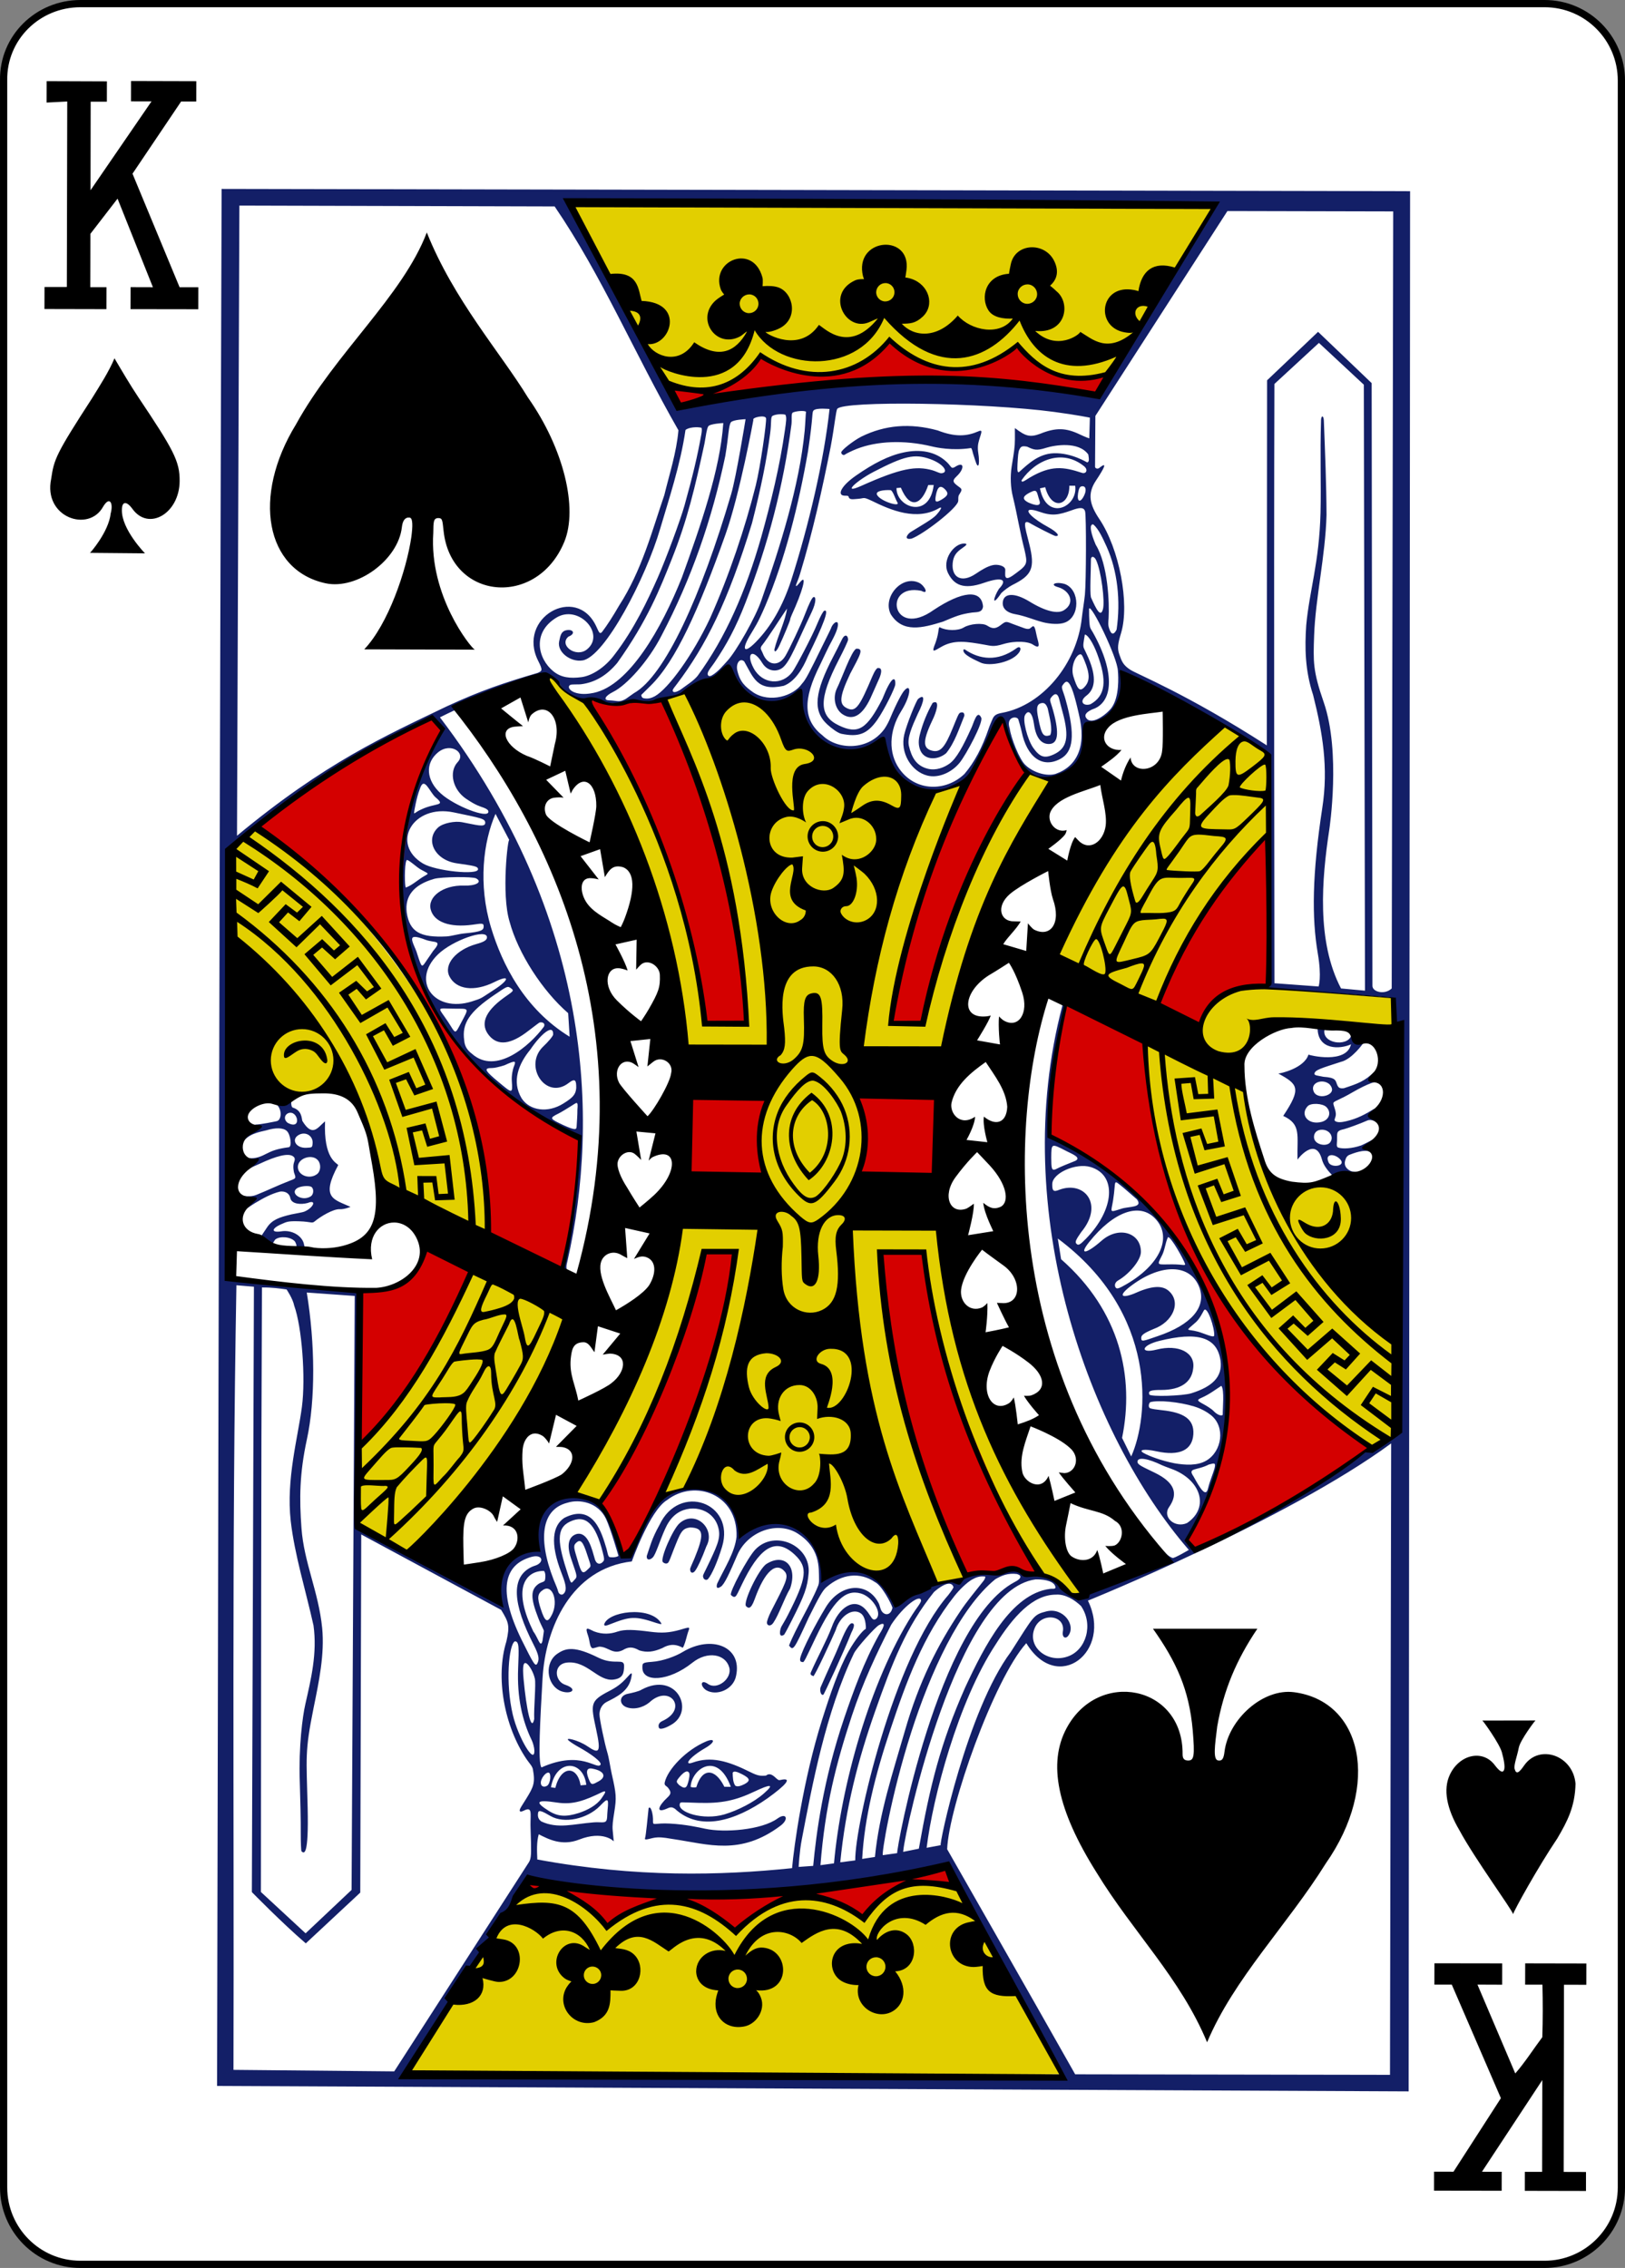 <?xml version="1.0" encoding="UTF-8" standalone="no"?>
<svg
   xmlns:dc="http://purl.org/dc/elements/1.1/"
   xmlns:cc="http://creativecommons.org/ns#"
   xmlns:rdf="http://www.w3.org/1999/02/22-rdf-syntax-ns#"
   xmlns:svg="http://www.w3.org/2000/svg"
   xmlns="http://www.w3.org/2000/svg"
   height="312.797"
   width="224.198"
   xml:space="preserve"
   enable-background="new 74 -106.5 744.1 1052.4"
   viewBox="74 -106.5 224.198 312.797"
   y="0px"
   x="0px"
   id="svg4423"
   version="1.1"><rect x="74" y="-106.5" width="224.198" height="312.797" fill="#808080" stroke="none"/><defs
     id="defs16" /><g
     transform="translate(-260,-369.827)"
     id="layer1"><g
       transform="translate(-735.7,-1384.075)"
       id="g3963"><g
         id="g3888"><path
           style="fill:#ffffff;stroke:#000000;stroke-width:0.997"
           d="m 1080.8,1647.9 202,0 c 5.9,0 10.6,4.8 10.6,10.6 l 0,290.6 c 0,5.9 -4.8,10.6 -10.6,10.6 l -202,0 c -5.9,0 -10.6,-4.8 -10.6,-10.6 l 0,-290.6 c -0.1,-5.9 4.7,-10.6 10.6,-10.6 z"
           id="rect6969-9" /><g
           transform="matrix(0.154,0.002,-0.002,0.154,1013.458,1809.369)"
           id="g3797-8"><path
             style="fill:#131f67"
             d="m 552.2,-889.7 1064.6,-11.8 20.8,1701.5 -1067.4,9 c 0,0 -12.4,-1110.3 -18,-1698.7 l 0,0 z m 775,1680.9 C 1286.8,720.1 1222.8,604.3 1220.9,603.4 1197.9,615.9 962,650 848,620.8 809.8,679.3 772.3,737.3 739.1,795.2 l 588.1,-4 z M 962,581.3 c -5.9,0.2 -12.5,3.9 -11.3,0.7 0.7,-1.8 2.2,-20.2 2.8,-26.7 1.7,-2.9 4.3,4.7 4.1,11.8 -0.1,4.1 1.8,1.1 15.3,1.7 14.6,0.6 26.5,3.2 31.5,4.2 17.3,3.5 50.5,0.5 64.7,-10 7.7,-5.7 10.6,0.3 2.8,6.4 -35.7,27.5 -64.3,17.5 -95.6,13.3 -4.8,-0.7 -9.5,-1.6 -14.3,-1.4 l 0,0 z m 15,-25.9 c -2.3,-1.4 -3.7,-1.6 -6.6,-0.2 -11,5.2 -8.2,-2.1 -0.3,-9.6 3.6,-3.4 3.5,-5.1 0.7,-8.7 -1.4,-1.8 -3.7,-2 -3.2,-4.7 2.3,-11.6 18.5,-29.4 36.7,-37.4 7.6,-3.3 8.8,0.2 -0.7,5.9 -14.7,8.8 -19.4,16.3 -11.1,13.2 16.2,-6 31.1,-2.1 52,8 6,2.9 8.7,3.4 13.8,2.8 3.7,-3.1 7.1,0.5 9.4,2.5 1.5,1.1 1.8,1.7 3.4,1.3 11.8,-2.9 4.8,4.7 -11.3,16.6 -28.8,20.7 -60.3,30.7 -82.8,10.3 z m 44.6,4.5 c 11.8,-3.7 26.2,-11.2 34.9,-19.1 10.7,-9.5 4.6,-8 -7.7,-2 -17.8,8.8 -30.3,11.4 -50.5,11.1 -16.9,-0.2 -16.3,-0.9 -16.9,1.2 -2,7.5 21.2,14.7 40.2,8.8 z m -33,-28.2 c 0.9,-3.2 1.6,-7.4 0.7,-8.7 -1.6,-2.5 -4.9,-0.6 -9.1,4.8 -2.6,3.3 -2.2,3.8 0.4,6.4 1.3,0.9 2.3,1.5 3.1,1.9 3.6,1.4 4.1,-1.9 4.9,-4.4 l 0,0 z m 7.4,4.2 c 5,-17.6 16.6,-17.4 25.1,-0.7 l 5.8,0 c -12.4,-32.5 -35.4,-15.7 -36,0.5 2.7,0.9 5.1,0.2 5.1,0.2 l 0,0 z m 43.3,-3.4 c 5.4,-3.1 4.6,-5.2 -2.4,-8.7 -5,-2.5 -7.6,-3 -8.5,-1.3 0.1,3.6 0.3,8.8 2.5,11.6 2.2,1.3 5.2,0 8.4,-1.6 z M 962,483.4 c -1,-1.6 -0.9,-4.7 2.9,-6.4 23.4,-11.1 6,-33.7 -12,-16.4 -5.7,4.8 -14.2,7 -20.9,4.3 -6.2,-2.6 -6.4,-10.2 1.8,-11.9 2.7,-0.6 9.6,-2.1 12.2,-3.9 31.4,-17.1 48.5,19.2 26.3,31.5 -4.6,2.8 -9.4,4.3 -10.3,2.8 z m -88.8,-32.1 c -12.9,-5.6 -14.8,-25.6 -2.9,-33.5 7.6,-5.3 15.4,-6.8 36.5,3.3 14.9,7.1 23.4,-0.8 23.1,7.7 -0.2,5.2 -0.4,10.4 -9.1,11.7 -14,2.2 -23.8,-16.6 -41.8,-14.7 -13,1.4 -11.2,16.9 -1.7,19.9 12.5,4.1 5,9.1 -4.1,5.6 z m 235.5,0.3 c -2.3,1.1 -3.5,-4 -2.5,-6.7 6.2,-15.1 12,-27.2 17.6,-41.4 4.5,-11.3 7.6,-16.2 9.6,-16.2 2.1,0 3.1,1.6 -0.4,8.6 -5.1,14 -24.3,56.9 -24.3,55.7 z m -105.2,-2.8 c -5.7,-3.9 -4.8,-9.9 1.7,-5.5 8.3,5.7 21.8,-5 18.9,-15 -3.5,-12 -19.7,-14.8 -33.1,-3.8 -21.1,17.3 -44.5,18.4 -44.7,5.1 0,-3.8 -0.6,-4.7 8.3,-5.4 10.3,-0.8 21.9,-5.6 27.6,-9.2 25.8,-16 53.5,-5.5 48.1,20.8 -2.3,12.5 -17.5,18.6 -26.8,13 l 0,0 z m -95.6,-37.6 c -2.1,0 -5.9,2.1 -7,1.3 -2.2,-1.6 -1.9,-6.2 -3.7,-11.2 -3.3,-8.8 -0.1,-6.1 5.4,-3.7 7.6,2.8 14.7,2.2 21,-0.1 6.5,-2.3 15.1,-1.9 28.9,-0.3 11.1,1.3 17.3,0.8 27.3,-2.1 10.9,-3.5 8,-2.3 6.3,4.4 -1.1,4.4 -2.6,10.3 -3.9,11.7 -7.6,-4.1 -13.3,-2.4 -18.2,0.5 -8.1,3.7 -13.9,4.3 -20.6,2.4 -6.3,-3.5 -10,-3.1 -15,0 -8.7,4.3 -12.6,-2.6 -20.5,-2.9 l 0,0 z M 1070.4,391 c 1.5,-2.7 3.7,-6.4 5.7,-10.5 16.5,-33.4 17.5,-42.7 5.5,-53.8 -16.2,-14.9 -29.7,-8.2 -44.7,22 -3.6,7.3 -5.8,12.8 -7.3,15.1 -1.7,2.6 -3.7,0.6 -4.8,-0.4 -1.9,-1.9 14.7,-34 21.3,-41 17.2,-18.4 49.8,-4.2 48,20.6 -0.9,12.5 -3.2,19.4 -14.5,42.4 -2.8,5.7 -5.2,10.5 -6.7,12.9 -5.2,3.7 -4,-4.5 -2.5,-7.3 z m -158.9,0.5 c 2.5,-11.9 40.7,-17.8 50.9,-2.4 1,1.5 0.4,1.5 -3.9,0.3 -19.5,-6.2 -23.4,-5.8 -41.9,1.7 -2.7,1.2 -4.7,1.7 -5.1,0.4 z m 145.8,-3.9 c 0,-1.1 1.4,-5.5 3.5,-9.8 12.5,-25.2 15.9,-31.2 12,-35.9 -7.7,-9 -17.8,-1 -26.8,25.2 -3.4,9.8 -5.8,7.7 -7.5,6.2 -3.3,-2.9 10.8,-33.5 17.7,-38.1 15.7,-10.2 28.2,1.3 21.5,21.7 -5.3,9.3 -9.7,23.5 -14.7,31 -2.4,3.6 -5.7,2.6 -5.7,-0.3 l 0,0 z m -57.6,-40 c -0.8,-1.3 0.7,-3 6,-14.7 7.3,-16.1 9.6,-22.1 6.5,-31.2 -5.6,-16.2 -26.2,-20 -38.6,-9.2 -4,3.5 -6.8,8.3 -8.6,12.6 -4.4,10 -8,22.9 -10.7,25.6 -2.3,2.4 -5.6,2.9 -5.4,-1.2 2.9,-8.7 4.2,-15.4 11.1,-28.1 17.1,-37.9 67.7,-21 56.3,18.8 -4.2,14.5 -9.1,25.4 -12.1,29 -1.6,2.1 -4.4,0.4 -4.5,-1.6 z m -11.8,-6.8 c 0,-1.2 1.8,-4.8 3.8,-9.8 8.3,-21 8.3,-27.5 -4.2,-27.6 -7.4,1 -8.5,4.1 -14.8,20.7 -2.1,5.4 -3.2,9.2 -4.4,10.9 -1.3,1.8 -3.9,0.8 -4.9,-0.3 -2.7,-2.7 8.6,-29.9 14.7,-35.1 14,-12.4 32.5,4.8 24.1,20.5 -3.9,10.9 -7.3,18.4 -9.6,21.8 -2,3 -4.6,2.6 -4.7,-1.1 l 0,0 z M 684.3,100 l -43,-2.5 c 8.1,45.6 9.1,95.8 1.8,131.6 -6.2,30.5 -6.1,53 -3.8,79.4 2.6,30.7 16,56.6 19.7,89.2 2.6,23.6 -2.3,48.3 -6.8,71.9 -7.4,39.4 -5.8,43.5 -4.1,89.5 1.5,42.7 -2.5,41.2 -5,38.8 -0.4,-0.4 -0.8,-7.9 -0.9,-16.9 0,-9 -0.8,-31 -1.5,-46.2 -1.4,-30.5 1.7,-57.5 4.1,-68.6 4.8,-22.6 10.2,-45.8 6.4,-70.7 -7.4,-31.4 -17.7,-62.8 -21.6,-93.2 -4.7,-37.4 5.5,-75.1 8.7,-102.4 3.1,-26.3 -1,-71.7 -8.1,-90.5 -1.3,-6.3 -7,-14.4 -7,-14.4 -6.5,-0.8 -13,-1.7 -22.1,-1.5 1.5,180.4 4,360.9 6.1,541.3 l 40.5,36.5 40.7,-39.4 -4.1,-531.9 z m 5.2,206.9 c 0,0 61.5,34.3 129.2,68 -6.9,-39.3 13.4,-45.4 32.5,-50.2 -5.4,-76 64.8,-61.2 76.2,4.8 l 6.9,0 c 11.8,-33.1 23.5,-55.9 51.1,-61.7 21.4,-4.4 42.6,8.8 48.3,40.5 -1,-2.2 70.5,-42.8 73.4,41.2 32.4,-20.5 55.9,-3.4 65.6,22.1 13.6,-21.1 48.1,-22.4 59.1,-24 3.8,-4.5 10.5,-7 22.9,-7.1 10.6,-0.7 24.7,-8.7 32.1,0.8 11.1,1.6 19.6,-0.5 29.1,6.7 7.6,5.6 16.2,18.3 28.7,9.3 23.8,-11.8 50.7,-17.2 72,-31.3 0,0 -5.8,-7.2 -4.1,-6.2 0.6,0.4 3.3,3.8 7.4,5.3 1.4,0.6 14.5,-7.4 14.5,-7.4 -90.4,-101.4 -166.1,-300.4 -119.6,-485.8 1.3,-3.2 -4.1,-4.3 -6.8,-5.4 0.8,-1.4 13.9,0.3 8.5,12.1 -5.2,35.5 -11.1,73.9 -12.2,103.3 0,3.6 0.4,6.8 0.4,6.8 201.2,89.7 178.9,289 128.2,358.8 l 8.2,10.7 c 3.6,2.4 156.5,-88.7 151.4,-92.3 l 29,-14.8 -9.1,-390.2 -115.3,-7.5 c 0,0 1.2,-3.3 2.6,-4.2 0.8,-23.8 -1.7,-59 -0.9,-88.6 -0.5,-84.3 0,-113 -1.1,-115.3 -35.8,-22.9 -89.1,-56.3 -133.9,-72.3 1.8,0.5 -0.3,34.9 -1.7,36.9 -41.6,13.7 -22,30.4 -37.2,48.8 -10.2,11.4 -34.4,13.9 -46.3,0.4 -14.1,-13.3 -21,-44.1 -21,-44.1 -21.8,23.7 -17,52 -46.4,63 -47.2,24 -63.1,-45.9 -60.3,-44.4 -18,17.7 -68.9,32.4 -75.2,-41.2 -22.7,21.3 -48.6,11.1 -59.8,-14.6 -14,0.6 -29.6,11.8 -43.7,17.8 -13.1,5.9 -29.9,9.5 -42.4,9.4 -15.6,2.1 -28.5,2.1 -42.6,-1.9 -6.6,2.2 -21.6,-4 -26.3,-13.1 -7.1,-8.2 -13.3,-8.6 -20,-7 -22.7,12.2 -47.1,15.4 -73.9,28.2 -1.7,1.2 2.4,3.3 1,2.9 -0.6,-0.2 -14.1,6.8 -14.1,6.8 138.4,177 147.8,357.1 120.6,485.1 -1.1,4.4 -1.7,7.7 1.3,11.1 -4.3,-0.7 -4.4,0.6 -5.2,-2.2 l 13,-107.4 c 0.3,-13 1.9,-12 -9.6,-16.7 -10.6,-4.3 -20.7,-8.5 -29.5,-13.8 -33.5,-24.2 -71.5,-53.9 -90.2,-91.4 -53.2,-80.4 -37,-177.2 1.3,-254.2 l -9.9,-10 C 632,-360.3 565.2,-298.1 565.2,-298.1 l 4.7,382.9 117.6,12.2 2,209.9 z M 630,51.8 c -3.8,-4.1 -13.4,-4.7 -17.4,-1.5 -0.9,0.8 -2.8,4.9 -3.4,4.7 -5.3,-1.3 -9,-2.4 -9.8,-6.8 l 5.6,-8.6 c 4.4,-6.8 10.8,-9.2 21.7,-11.9 3.8,-0.9 9.7,-1.8 11.7,-2.7 8.1,-3.6 10.9,-11.2 2.7,-7.7 -6,1.7 -14.5,1.3 -15.6,-4.2 -1,-4.5 -4.9,-6.2 -9.2,-5.7 -7.9,2 -15.2,6.2 -22.2,10.5 -3.1,1.9 -9,6.2 -9,6.2 -0.9,1.5 -4.5,-9.1 -1.3,-12.3 4,0.4 7.4,0.4 11.3,-1.2 9.7,-4 19,-8.7 28.7,-12.6 6.2,-2.5 6.8,-2.3 5.1,-6.7 -0.8,-1.6 -1.6,-7 -0.6,-9.9 1.1,-3 1,-4.5 -1,-5.8 -4.4,-2.9 -15,0 -29.8,7.2 -4.5,2.2 -7.5,3.1 -10.3,5.5 1.8,-4.7 0.7,-5.6 0.6,-10.5 6.1,0.7 11.5,-1.8 16.3,-4.4 4,-2.1 8.4,-4.2 19.4,-5.8 3,-0.4 1.5,-11.3 -1.9,-14.5 -3.3,-3 -10.1,-3 -18.3,-0.4 -7.3,1.8 -16.4,3.6 -21.4,11.5 -6.3,6.1 0,-10 11.6,-16.5 5.1,-0.2 16.3,-2.7 18.9,-3.3 4.5,-1 5.1,-11.5 -1.5,-15.9 -4.1,-3.5 14.8,-3.8 14.4,-2.7 -0.2,0.6 -0.4,5.1 1.1,6.2 8.2,2.3 8.2,9 8.9,11.8 9.5,15.2 14,5.5 20.4,0.2 -1,33.3 10.7,36.9 12.3,39 -15.7,30 -3.6,30.6 11.5,37.3 0,0 -5.7,2.4 -9.5,2.2 -6,-0.3 -17.4,6.9 -22.3,11.1 -2.7,2.3 -2.8,0.4 -13.9,0.2 -10.4,-0.2 -11.2,0.6 -15.9,2.7 -9.3,4.2 -9.2,8.1 -0.1,6.5 9.7,-1.7 19.4,4 20.6,12.1 0.8,1.5 0.1,4.2 0,4.1 -2,-0.4 -6.6,0.5 -6.6,-0.5 0.1,-0.7 0,-4.3 -1.8,-6.9 z m 13.7,-40.4 c 2.6,-1.7 3,-6.5 0.7,-8.4 -2.1,-1.7 -11,-0.7 -13.5,1.6 -5.6,4.5 4.9,11.8 12.8,6.8 z m 5.5,-20.1 c 3.2,-2.6 3.6,-8.7 0.7,-12.2 -4.9,-6 -17.4,-2.2 -18,5.4 -0.6,8 10.5,12.2 17.3,6.8 z m -4.4,-27.4 c 0.5,-6.6 -6.1,-10.8 -12.2,-7.6 -7.5,4 -2.8,12.2 6.6,11.6 5.3,-0.3 5.3,-0.3 5.6,-4 z m -22.4,-26.7 c -3.5,1.8 -3.6,5.9 -0.3,8.5 13.4,7.1 9.1,-12.3 0.3,-8.5 z m 926.7,29.4 c -6.1,-21.3 -21.9,0.1 -21.9,0.4 -0.8,-21.9 3.2,-31.7 -13.3,-39 16.3,-25.1 12.8,-28.5 -4.9,-37.9 1.6,0.1 23.2,-5 26.8,-17.3 0.8,0.6 34.1,8.3 38,-9.7 -10,4.7 -29.6,5.6 -30.1,-13.8 1.9,-0.6 6.5,0.3 6.2,0.9 -2.5,12.5 20.3,15.3 23.9,5.4 0,0 7.7,5 11.1,5.8 0.4,0.2 -10.2,15.2 -19.9,17.5 -17.6,6 -23.6,7.6 -23.6,11.1 0,1.4 2.9,1.5 8.1,2.5 11,0.6 10.8,3 12.2,6.6 1.3,3.2 2.5,3.8 6.2,3.4 12.5,-4.3 18.7,-6.5 27.3,-15.3 1.1,-0.2 2.4,9.1 3.1,9.4 0.1,-1.5 -8.8,1.2 -22.5,9.4 -11.1,6.7 -15.5,7.7 -16.9,9.4 -1,1.3 1.7,5.4 2.1,9.9 0.3,3.8 -2.2,5.6 -0.4,6.8 2.2,1.3 5.5,1 9.9,-0.1 9.7,-2.4 16.8,-6.3 25.4,-11.8 -1.8,3.5 1.4,12.3 1.4,12.3 0,0 -4.3,-3 -7.9,-1.4 -6.8,3.1 -17.8,7.2 -20.7,8 -2.9,0.7 -4.1,1.1 -5.2,2.1 -1.4,1.2 -1.1,4 -1.1,8.1 0,2.9 -0.8,5.6 1.1,6.4 4.1,1.3 12.3,0.8 20.6,-2.2 3.6,-1.6 11.1,-5.8 11.1,-5.8 L 1593,-40 c -3.2,-3.5 -12.3,-0.8 -18.4,1.7 -3.1,1 -4,2.9 -4.7,5.6 -1.3,4.6 1.6,7.7 5,9.2 2.3,1 5.7,0.5 5.7,0.5 -15.7,6.2 -12.6,8.3 -21.8,3.9 -4.2,-4.3 -8.1,-8.8 -9.7,-14.3 z m 16.5,-0.2 c -2.7,-3 -7.2,-4.7 -9.9,-3.4 -2.4,1.3 -1.5,3.9 -0.7,5.9 2.1,5.4 16,3.5 10.6,-2.5 z m -9.4,-15.2 c 3.7,-4.9 -0.5,-11.3 -7.3,-11.3 -4.8,0 -7.3,3 -7.2,6.7 0.2,7 11.5,8.7 14.5,4.6 z m -7.8,-18.3 c 6.8,-1.9 8.9,-8.6 4.1,-13.3 -3.4,-3.4 -14,-3.7 -16.8,-0.6 -7.2,7.9 1,17.2 12.7,13.9 z m 5.5,-24.4 c 4,-2.1 4.7,-5.5 1.1,-9.4 -6.5,-5.4 -17.8,-1 -14,6.9 1.8,4 8,5.1 12.9,2.5 z M 725.4,-266.3 c 6,-2.3 10.4,-7 16.7,-10.7 4.3,-2.4 3,-2 -2.6,-5.1 -4.4,-1.9 -13.1,-10.6 -13.9,-8.5 -1.9,3.7 -1.4,24.1 -0.2,24.3 z m 155.7,212 c 0.2,-4.2 0.6,-10.4 0.5,-15 0.7,-8.8 -0.8,-6.2 -5.6,-3.3 -3.5,2.3 -9.1,5.8 -11.3,6.9 -8.7,4.4 -7.6,4.7 4.7,10.4 10.4,4.5 11.6,4 11.7,1 z m -12.2,-20.4 c 8.3,-5.3 11,-8.1 11.4,-14 0,-6.8 -0.9,-9.2 -6.8,-4.5 -20.2,16.2 -41.4,-14.9 -23,-32.6 3.8,-3.6 8.5,-9.2 8.5,-10.6 0.2,-10.1 -11.1,-0.2 -20.3,13.8 -10.2,12.7 -16.5,28.6 -7.2,43.7 7.4,11 23.6,13.1 37.4,4.2 z m -46.4,-19.9 c -0.4,-4.9 0.9,-10.5 1.5,-12.1 2.2,-5.8 2.1,-6.5 -8.2,-1.6 -4.1,1.4 -9,2.6 -10.9,2.6 -8.5,0 -6.3,2.7 5.9,12.6 12.3,9.9 12.7,10.8 11.7,-1.5 z m 28.2,-48.8 c 1.3,-3.1 -1.4,-4.2 -4,-3.6 -0.2,0 -4.6,3.4 -9.8,7.5 -15.7,12.6 -27.2,14.1 -35.2,4.8 -8.1,-9.5 -4.9,-20.9 12.8,-34.1 7.8,-5.8 9.7,-6.2 5.9,-8.7 -2.9,-1.9 -3.1,-1.6 -14.2,6.1 -22.5,15.6 -29.2,26.1 -26.8,41.3 0.5,6.2 3.9,9.5 7.1,11.9 21.8,18.9 51.6,-7.7 64.2,-25.2 z m 23.1,8.8 -1.6,-21.1 c -23.3,-19.6 -45.6,-53.2 -53.5,-81.1 -8,-24.8 -2.4,-76.9 -1.2,-73.1 l -12.7,-23.4 c -10.6,25.1 -14.9,63.2 -2.7,101.8 10.4,32.9 30.9,72.6 71.7,96.9 z m -97.4,-11.2 c 7.2,-14.1 7.4,-12.6 -6.7,-12.6 -16.2,0 -14.4,-1.9 -5.1,11.7 7.4,11 6.1,12 11.8,0.9 z m 9.5,-19.3 c 9.3,-3.1 7.2,-2.4 19.4,-10.5 14.1,-9.3 14.6,-14.4 0.5,-7.1 -18.2,9.3 -34.3,7.1 -40.4,-4.6 -5.4,-10.5 5.5,-23.8 23.7,-29.2 6.2,-1.8 9.5,-3.4 9.5,-6.1 0,-8.3 -31,3.1 -43.7,15.8 -24.4,24.3 -2.5,52.8 31,41.7 z m -40.4,-37.2 c 0.8,-1.3 3,-4.3 5,-7.5 8.6,-10.2 1.3,-7.1 -6.5,-9.8 -4.1,-1.5 -8.4,-2.9 -10.8,-2.5 -4.6,0.8 1.7,9.6 3.2,15.4 4.4,12.8 3.9,12.4 9.1,4.4 z m 32.8,-23.6 c 15.7,-1.7 17.2,-3.2 17.2,-6.5 0,-3.2 -1.9,-2.6 -9.8,-1.4 -20.8,3.1 -34.7,-2 -37.8,-13 -3.2,-11.4 10.8,-22.3 29.6,-21.9 10.2,0.2 16.9,-3.3 10.7,-6.6 -3.2,-1.7 -31.3,-1 -37.6,0.9 -18.6,5.6 -26.1,16 -24.2,30.3 2.8,17.6 12.5,22.6 36.1,21.1 4.6,-0.4 10.3,-2.3 15.8,-2.9 z m 11.5,-57.6 c 0,-2.8 -4.5,-3.1 -19.3,-5.1 -19.7,-2.7 -28.7,-20.7 -17,-31.8 4.5,-4.2 15.2,-6.1 21.1,-5.1 13,2.2 21,4.8 21.1,0.4 0,-3.9 -3.8,-4.2 -28.2,-9 -36.9,-7.3 -56.7,28.9 -27.1,46.1 11.3,6.6 49.5,10 49.4,4.5 z m 8.6,-51.6 c 0,-1.4 -1.2,-2.4 -4,-3.5 -4.1,-1.5 -6.8,-1.8 -16,-7.8 -12.2,-8 -16.1,-23.9 -8.1,-32.8 7.8,-8.4 -6.5,-18 -17.7,-8.5 -11.6,9.8 -10.5,25.1 3.2,37 12.5,10.9 42.6,22.1 42.6,15.6 z m -59.7,-1.5 c 12.7,-6.1 22,-2.8 12.1,-10.9 -5.6,-5 -10.4,-19.4 -14.1,-7.1 -2.8,7.3 -4.9,20.2 -4.9,21.5 0.8,0.8 0.6,-0.6 6.9,-3.5 z m 452.5,-36 c -14.6,-3.5 -24.8,-20.2 -21.2,-36.4 2,-9.2 10.4,-30.8 12.1,-32.2 6.4,-5.2 5.6,1.6 -0.2,13.4 -5.3,12 -9.3,21.7 -7.6,28.8 2.5,10.1 6.7,17.8 17.3,20.3 7.5,1.7 14.5,-1.4 19.2,-4.8 6.2,-4.5 12.1,-15.9 19,-31.7 2.2,-4.4 5.1,-18 9,-9.8 1.9,4.3 -13,32.9 -18.6,40.2 -7,9.1 -19,14.6 -29,12.2 z m 87.8,-10.5 c 7.2,6.7 19.2,10 27,7.5 19.2,-7 27.7,-25.1 20.1,-54.1 -3.9,-16.3 -7.1,-26.4 -10.3,-28.3 -1.6,-1 -3.2,0.9 -4.7,3.2 -1.3,2 0.8,4.9 3,12.5 9.5,32.2 7.3,46.8 -3.8,53.1 -16.2,9.1 -30.2,-1 -35.2,-24 -0.8,-3.6 -3.1,-10.8 -3.1,-10.8 -1.3,-3.2 -11.4,-2.4 -7.6,8.3 1.2,8.2 9.1,27.9 14.6,32.6 z m 81.6,-85.6 c -0.4,-11.4 -24.9,-60.4 -26.5,-55.2 0,0 0,11.5 1,16.1 0.4,1.7 1.6,3.3 2.7,5.1 21.3,36.8 18.4,63 0.3,68.9 -6.1,2.9 -7.4,5.6 -4.7,8.5 5.6,6 19.5,-6.1 22.2,-10.5 6.7,-9.8 5.6,-27.6 5,-32.9 z m -349.7,-4.5 c 7.8,-8.8 24.7,-39.2 29.8,-55.1 15.8,-47.3 32.4,-101.7 36.6,-151.8 0.5,-6.3 0.7,-16 1,-16.8 -1.3,-1.4 -9.4,-0.6 -12.1,0.9 -1.3,1.7 -0.4,5.4 -0.8,10.3 -6.7,56.4 -19.6,107.9 -39.1,160.3 -8.5,22.8 -16.5,37.8 -26.9,53.7 -1.8,2.8 -4.1,5.6 -5,7.3 -2.6,3.9 -0.6,6.4 2.4,4.7 5.5,-3.2 10.2,-9.2 14.1,-13.5 z m -26.7,14 c 24.7,-34.7 42.1,-76.1 55.4,-125 8.4,-31.6 15.8,-63.6 20,-96.2 0.9,-7 1.6,-11.6 0.2,-13.7 -3.4,-0.9 -9.7,-0.2 -11.9,1.5 -1.3,2 -0.4,6.1 -1.5,15.4 -2.9,24.2 -7.5,48.6 -15.2,80.5 -20.6,70.6 -39.9,110.3 -65.4,145 -2.1,2.9 -3.9,4.8 -3.7,6.1 0.3,1.8 2.8,1.6 6.9,-1 5.4,-4.2 11.5,-7.9 15.2,-12.6 z m -38,18.7 c 12.2,-7.1 33.5,-37.5 48.4,-70.2 16.7,-38.6 30.6,-82.1 39.5,-119.7 3.9,-16.5 9.2,-57.7 8.4,-60.4 -1,-3.2 -13,-0.4 -11.3,1.8 0,0 -11.2,66.2 -23.6,102.7 -23.1,67.9 -43.1,113.9 -65.1,136.2 -2.9,2.9 -8.5,8.6 -8.5,8.6 0,0 0.1,2.5 2,2.9 4.4,0.9 7.4,-0.4 10.2,-1.9 z m -18.8,-2.5 c 27.5,-15.7 59.2,-88.2 84.7,-179.1 4.4,-15.5 12.1,-67.5 12.1,-67.5 0,0 -11,0.5 -13.1,2.9 -2.1,3.2 -1.7,11.1 -4.6,30.1 -11.3,57.4 -28.7,109.8 -55.1,161.8 -11.4,23 -30.6,44.8 -42.8,51 -6.8,3.5 -8.8,7.3 -3.8,7.5 8.4,0.2 9.2,2 15.3,-1.4 l 7.3,-5.3 z M 1316,359.3 c -20.8,0.2 -38.2,20.2 -53.6,45.4 -32.9,51.5 -54.4,137.3 -59.4,182.8 l 12.6,-2.5 c -1.9,0.9 22.2,-121.2 60.5,-173.8 20.6,-33.1 19.7,-33.6 31.5,-36.8 14.9,-4 27,12 19.7,21.7 -2.6,3.3 -5.6,0.9 -4.8,-3.7 2.5,-14.9 -19.4,-17.6 -25.3,-2.8 -6.8,16.9 12,31.7 30.1,24.9 16.2,-5.9 22.8,-28.7 11.2,-45.3 -6.1,-5.7 -14.6,-10.6 -22.5,-9.9 z m -109.4,-0.9 c -24.5,31.4 -36.5,63.6 -51.3,107.4 -14.8,43.8 -25.3,86.7 -29.5,135.7 l 13.4,-1.9 c -0.8,-31.5 32.1,-181.9 80.2,-238.6 2.7,-3.6 4.8,-6.6 4.6,-7.4 -2.8,-7.5 -14.2,1.8 -17.4,4.8 z m 54.8,-12.2 c -31.9,26.7 -57.1,84.5 -73.5,137.9 -17.7,57.7 -25.4,110.5 -24,110.5 l 12.8,-2 c -1,-3.3 33.7,-206.4 101.9,-244 5.9,-3 7.1,-6 2.1,-7.3 -7.7,-1 -13.9,1.6 -19.3,4.9 l 0,0 z m 36.1,-0.3 c -70.3,10 -113.9,225.9 -115.3,243.8 0,0.3 -0.2,1.7 -0.2,1.7 l 14,-3 c 0,0 0.1,-0.7 0.2,-1 9,-55.1 18,-93.8 39.4,-143.8 16.7,-37.1 39.8,-84.4 75,-89.4 2.9,-0.4 5.6,0.7 4.5,-2.6 -2.2,-5.4 -12.8,-5.9 -17.6,-5.7 l 0,0 z M 877.2,282.7 c -25.4,6.8 -25.9,37.2 -8.5,75.9 1.3,2.9 1.1,4.5 2.4,5.6 2.9,2.5 5.2,-1.1 5.5,-3.4 0.5,-3.5 -1.1,-8.3 -3.9,-15.2 -10.8,-26.8 -8.4,-42.3 1.9,-49.3 26.5,-14 33.9,14 38.1,26.9 1,3.1 1.4,7.5 3.1,7.7 5.3,0.7 7.8,-1.2 7.8,-1.2 0,0 -7.3,-24.1 -11.7,-33.2 -7.2,-14.5 -23.8,-17.4 -34.7,-13.8 z m -184.3,30.8 3.3,320.7 -48.2,46.1 C 626.9,662.7 599.1,635 599.1,635 L 593.9,92.9 578.2,91.8 c -1.2,232.9 4.1,469.3 6.5,702.6 l 144,-0.5 117.1,-187.1 c 0,0 1.5,-2.2 1.9,-3.4 1.4,-3.6 1.2,-9 0.3,-28.7 -0.4,-8 0.5,-14.2 -0.8,-16.1 -1.2,-1.9 -3.8,-0.5 -6.1,0.6 -2.4,1.1 -3.8,0.7 -2.6,-2.1 0.7,-1.6 3.1,-5.2 5.1,-8.6 6.6,-11 8.2,-14.6 5.8,-26.7 -0.6,-3 -3.4,-5.5 -5.8,-9 -20.4,-29.3 -29,-73.1 -19.4,-105.3 3,-14.2 1.8,-17.1 -5.1,-28.1 L 692.9,313.5 Z m 626.6,-351.8 c -13.2,-6.6 -12.9,-6.4 -12.9,6.3 0.2,9.5 0.4,11.8 3.9,10.5 5.1,-2.7 11.4,-5.2 16.2,-7.2 9.1,-3.3 -2.5,-7.1 -7.2,-9.6 z m 52.2,32.5 c -10.3,-8 -6.5,-7.1 -9.2,11.2 -1.6,11.1 -3.9,11.4 7.5,7.6 6.5,-2.3 19.8,-1 13.8,-8.6 0.1,0.1 -10.1,-8.6 -12.1,-10.2 z M 966.5,279.1 c -15.5,9.6 -30.9,55.4 -30.9,55.4 -54.4,7.1 -76.6,60.8 -78.6,105.5 -1.5,35.2 -3.5,76.4 0.1,80 35.5,-16.4 49.5,1.9 52.8,-3.1 1.5,-2.2 -8,-9.3 -20,-15.7 -2.8,-1.5 -7.1,-4.1 -8.7,-5.5 -4.4,-3.5 8.7,-0.6 16.9,4.9 10.6,7 12.3,5.5 7.5,-15.3 -5.2,-22.6 -6,-25.3 11.3,-34.5 6.9,-3.7 10.9,-6.8 15.8,-12.4 3.9,-4.5 5,-5.6 3.6,1 -2.4,11.4 -12.5,16.5 -21.6,21.2 -4.5,2.4 -6.3,7.1 -6.3,11.1 0,4.1 5,26.2 7.2,33.2 2.1,6.7 2.9,13.4 4.5,20.2 4.3,17.7 4.6,21.2 2.7,34.1 -1.1,7.6 -1.7,11.9 -1.2,16.4 0.4,4.1 1.1,9.8 1.1,9.8 0,-0.2 -9.8,-9.9 -31.1,-1.2 -15.3,6.2 -27.5,0 -36.2,-4.3 -1.9,7 -1.4,14.6 -1,22.6 88.9,15.2 164.6,12.2 228.3,4.8 1.4,-18.9 8.8,-78.8 25.1,-133 6.8,-22.6 14.5,-46.3 23.2,-62.2 6,-10.8 12.1,-18.2 14.3,-19.5 0.7,-0.4 0.7,-0.6 0.7,-0.9 0,-0.6 0,-1.1 0,-1.7 -0.3,-3.5 -1.2,-8.9 -4.2,-11.3 -7.4,-5.8 -19.1,1.9 -22.8,15 -3.3,7.9 -18.4,41.9 -19.5,41.4 -0.9,-0.6 -3.1,-0.6 -2.3,-3.2 5.8,-13.8 13.7,-28.4 18.2,-40.8 6.1,-17.8 19.7,-27.4 30.1,-16.3 3.6,3.8 5,7.3 6.6,8.5 1.2,0.9 2.9,0.3 3.9,-1.3 3.8,-5.9 -5.3,-19 -15,-21.5 -13.9,-3.7 -24.2,6.6 -39.6,39.6 -8.9,19.1 -10.5,23.8 -11.9,22.4 -0.3,0.1 -2.7,0.2 -1.9,-3.5 1.8,-7.9 13.6,-31 22.2,-45.6 12.7,-21.7 36.7,-23.7 47,-5.1 1.6,2.5 1.7,5.9 3.4,8.1 3.1,4 8.2,3.1 9.4,-3.5 -1.4,-4.3 -10,-20 -15.9,-22.7 -13.6,-9.1 -30,-7.1 -43.7,5.3 -3.1,2.8 -6.3,8.5 -15.3,27.2 -13.2,29.9 -13.5,30 -17.3,25.3 5.3,-14.5 19.3,-38.2 24.9,-52.7 1.1,-2.2 1.3,-4.5 1.2,-6.7 -0.4,-10.5 1.1,-29.1 -21.3,-42 -19.1,-10 -44,1 -52.3,21.2 -6.4,15.5 -11,26.1 -14.3,28.3 -4.6,3.1 -3.8,-1.2 -3.3,-2.7 6.4,-14 15.5,-28.2 16.8,-42.2 0.8,-38 -37.8,-51.6 -62.6,-32.1 l 0,0 z M 760.1,-429.1 c 29.9,-14.3 50.3,-21.5 80.8,-30.9 4.1,-1.9 4.8,-2.3 0.3,-10.9 -19.8,-38.1 33,-69.3 51.5,-31.8 2.5,5 3.1,7.8 5.4,5.3 4.4,-5.9 9.6,-14.2 14.9,-23.7 20,-31.7 28.8,-67.7 39.3,-99.6 4.3,-18.7 10.4,-38.2 11.9,-58.2 -41.1,-69.7 -70,-137 -113.5,-199 l -282.4,2.9 5.2,564.3 c 78.2,-66.7 131.7,-91.1 186.6,-118.4 z m 317.7,-24.3 c 3.4,-3.7 6.3,-9.7 18.3,-35 2.1,-4.5 5.6,-11.5 7,-14.8 1.8,-5.9 8.6,-9.7 5.4,0.9 -0.7,2.3 -2,5.4 -4.1,9.5 -4,7.4 -7.8,16.4 -10.6,22.3 -15.4,31.6 -14.4,50 3.3,63.4 13.2,12.4 40.8,13.5 55.2,-6.9 2.2,-3.3 4.1,-7.5 4.7,-9 6.2,-15.5 10.8,-23.3 12,-24.8 6.4,-8.3 7.6,1.9 -2,17.8 -11,18.2 -10.9,37.8 -1.1,51.5 14.5,20.3 41.7,20.5 58.5,4 l 0,0 c 8.7,-10.5 15.6,-23.8 21.1,-40.7 1.2,-3.8 2.5,-6.5 3.4,-8.8 1.4,-3.4 3.4,-4.7 8.7,-5.7 36.2,-7.3 66.2,-44.9 70.1,-85.6 0.5,-5.5 2,-15.2 2.5,-21 1,-11.5 0.4,-71.2 -0.8,-74.7 -0.6,-1.9 -1.7,-2.9 -4.1,-2.9 -1.8,0 -4.4,0.7 -8,2.1 -11.9,4.4 -17.5,5.5 -29,1.6 -3.8,-1.3 -6.4,-1.7 -8,-1.6 -5.1,0.5 1.8,7.7 16.6,15.5 6.4,3.4 11.4,7.9 6.3,7.7 -1.5,-0.1 -19.4,-9.1 -21.9,-10.6 -8.2,-4.9 -6,1.4 -1.6,17.8 5.9,22.1 2.7,28.3 -14.7,37.2 -3.2,1.7 -7.5,5.1 -9.7,7.3 -9.1,13.8 -6.8,3.7 -2.2,-3.7 7.9,-8.4 3,-11.2 -13.3,-5.3 -18.6,6.8 -27.1,2.1 -32.4,-8.2 -6,-11.7 4.9,-26.9 14.2,-26.7 3,0.1 2.5,1.1 -1.9,4.2 -5.3,3.7 -7.8,7.2 -8.3,13.5 -1,12.7 8.1,18 20.7,9.3 5.9,-4.1 10.6,-6.9 15.2,-8 4.5,-1.1 11.3,0.5 11.3,4.1 0,1.5 -0.2,5.1 0.2,5.9 1.2,4 7.6,-1.8 10.4,-3.8 9.5,-7.2 9.1,-8.6 6.4,-20.2 -4.4,-16.2 -6.8,-30.9 -11,-47.3 -2.3,-8.6 -2.7,-18.3 -1.5,-27.1 0.6,-4.4 2.2,-13.5 2.5,-19.6 0.3,-6.1 -0.2,-15 0,-15 9.6,7.1 13.4,8.4 22.7,4.8 14.3,-6 23.3,-5.5 35.4,0.1 4.5,2.1 8.6,3.5 8.6,3.5 l 0.3,-18.6 c 0,0 -11.2,-2.2 -31.9,-4.7 -62.2,-7.5 -189.8,-7.8 -194.5,-0.2 -1.2,1.9 -2.2,15.2 -5.4,33.7 -7.1,38.5 -15.1,76.8 -26,114.4 -2.2,7.7 -4.4,10.8 -3.2,11 0.5,0.1 2.8,-2.9 3.8,-4.1 6,-7 1.5,9.6 -7.4,29.6 -0.8,1.8 -1.5,3.8 -1.5,4.4 0,1.2 -5.6,15.2 -9.4,23.6 -2.4,5.3 -4.4,6.8 -4.4,3.5 2.6,-11.5 9.8,-26.5 10.8,-36.7 -6.3,9.3 -15.5,24.8 -22.5,34 -1.3,2.5 0.1,3.2 1.3,6.2 4.4,11.3 14.7,12.2 20.5,1.9 3.3,-5.8 13.3,-27.5 16.8,-37 3.6,-9.8 6.1,-14.9 7.3,-15.6 2.5,-1.3 3,4.2 -1.3,13.5 -13,28.1 -18.5,43.8 -24.9,49.6 -5,4.5 -13.7,4.3 -18.7,-3.6 -8.4,-13.4 -15.3,-8.9 -7.6,4.9 8,14.2 25.8,15.4 34.9,2.4 3,-4.3 17.2,-32 21.6,-43.3 2.5,-6.3 5.1,-11.2 6,-11.5 4.8,-1.9 -0.5,12.4 -14.2,41.2 -4.4,11.1 -11.5,22.8 -21.3,26.5 -23.8,5.5 -27.2,-7.1 -35.6,-21.4 -4.1,-3.5 -7.7,2.2 -6,8.5 2.6,10.2 7.3,14.2 14.6,19.2 14.9,9.5 35.9,2.7 43.4,-8.4 l 0,0 z m 107,58.7 c -2.2,-4.8 -2,-9.6 -0.9,-14.2 2.4,-10.2 6.4,-20.2 11.2,-28.9 7.8,-3.8 2,11 1,13.2 -9.2,19.8 -10,27.4 -1.2,29.6 7.6,1.9 11.6,-2.8 18.5,-20.5 3.6,-9.1 5,-13.1 6.3,-13.7 2.7,-1.1 4.1,0 3.9,2.7 -4.6,11.6 -8.2,23.9 -15.8,33.6 -7.5,6.5 -18.9,6.7 -23,-1.8 z m -71,-14.3 c -3.3,-0.6 -9,-4.8 -12.9,-8.3 -13.5,-12.1 -11.5,-29 4.7,-60.9 1.3,-2.5 6,-12.1 7.5,-15.3 2.7,-5.7 5.5,-3.5 5.5,0.2 0,1.1 -4,9.9 -8.1,18 -17.9,35.9 -17.1,50.5 0.8,58.8 17.4,8.1 25.1,3.2 38.7,-24.2 7.8,-20.5 11.7,-20.9 11.4,-13.2 0,2.9 -9.4,22.6 -15.6,31.8 -9.1,13.4 -16.9,15.9 -32,13.1 z m 1.1,-17.3 c -6.9,-4.1 -9.7,-14.6 -5.8,-23.2 3.6,-7.1 12.7,-34.3 17,-35.9 7.1,-0.3 3.4,5.6 -5.2,22.4 -10.1,22.2 -9.7,28.1 -1.6,31.4 7.4,3 10.9,-3.4 21.5,-29.3 1.7,-4.1 4,-8.3 5.4,-7.4 1.7,-0.2 4.8,1.1 -0.8,12.9 -1.3,2.8 -3.6,8.7 -6.1,14.2 -7.3,16 -15.7,20.2 -24.4,14.9 z m 122.4,-48.2 c -3,-1.5 -17.1,-6.9 -15.1,-11.4 0.3,-0.4 1.1,-0.1 1.5,0.2 12.9,8.5 29,10.5 45.5,-1.7 2.8,-2.5 4.9,-0.9 3.4,2.3 -5,10 -27.4,14.5 -35.3,10.6 z m -41.5,-14 c 0.4,-1 1.5,-3.8 2.5,-7.7 1.5,-5.8 1.1,-10 2.4,-9.3 5.9,3.1 16.3,3 21.3,-0.1 5.5,-3.5 16.9,-4.6 21,-2 5.9,3.8 8.9,2 13,-1.3 4.6,-3.7 4.7,-2.1 13.2,0.7 6.3,2.1 8.7,3.5 11.4,3 1,-0.2 3,-2.5 3.7,-2.4 2,0.3 2.3,6.1 4.3,12.6 1.7,5.8 0.8,7.2 -4.5,3.8 -3.9,-2.5 -15,-3.6 -26.6,0 -8.5,2.7 -10.5,1.7 -16.8,0.7 -15.7,-2.5 -27,-4.4 -38.6,2.5 -6.1,3.6 -8.3,5.5 -6.3,-0.5 z m -39.3,-28.2 c -7.8,-15.1 9.5,-35.5 24.9,-28.5 5.1,2.3 9.7,11.2 2.2,7.2 -35,-6.6 -25.7,44.3 11.5,16.9 24.7,-16.8 42.3,-19.5 44,-3.6 -0.6,5.9 -5.9,5 -9.8,5.6 -10.3,1.6 -14.1,3.3 -26,8.5 -18.2,5.9 -36,10.8 -46.8,-6.1 z m 136.7,5.5 c -8.5,-2.1 -16,-5.4 -24.9,-6.9 -8.8,-1.4 -12.8,-6 -11.3,-12.2 1.6,-6.4 10.4,-7.2 23.7,0.7 14.8,8.8 25.4,10.8 30.8,7.4 10.8,-6.9 4.8,-18 -5.6,-20.7 -7.8,-2.1 -2.1,-5.2 6.3,-2.8 13.6,5 14.1,29.3 0.3,34.5 -4.7,1.9 -12.9,1.5 -19.3,0 z m -119.8,-79.3 c 9.8,-6.2 19.4,-11.8 22.7,-15.5 1.8,-1.9 6.7,-8.4 2.8,-6.4 -20.1,12.3 -43.7,2.5 -60.7,-5.6 -8.2,-3.7 -6.2,-2.1 -12.4,-1.6 -4.2,0.3 -7.7,1.3 -8.4,-1.8 -0.4,-1.3 -2.7,-0.7 -4.2,-0.9 -6.3,-0.6 -2.4,-8.9 10.7,-18.2 15.4,-11 28.9,-18.2 42.4,-21.2 14,-3.2 28.3,-1.6 38.8,8.3 4.1,3.8 3.7,6.4 7.4,4 8.3,-5.5 8.5,1.7 1.5,8.4 -4.8,4.6 -3,5.8 3,10.1 2.9,2 0.6,4 -1,7.1 -0.6,1.9 -0.1,3.9 -0.4,5.3 -1.3,6.5 -30.6,29.8 -41.3,33.9 -7.5,1.5 -3.7,-4.1 -0.9,-5.9 z m 20.1,-42.4 -4.9,0.1 c -5.4,17.1 -15.7,23.1 -24.5,2.7 l -3.9,0.4 c 0,17.4 30,27.9 33.3,-3.2 z m -32.2,16.3 c -2.1,-3.4 -4.4,-11.2 -6.6,-11.2 -5.8,-0.2 -13.8,0.9 -11.8,4.5 3.1,5.6 20.8,10.7 18.4,6.7 z m 39.6,-3.4 c 5.3,-3.3 6.4,-5.5 2.9,-9 -4.5,-4.5 -6.9,-2.1 -8.2,5.1 -1.1,6.3 -0.3,7.3 5.3,3.9 z m -72.4,-11.2 c 35.5,-16.5 49,-18.7 63.5,-14.9 3.4,0.9 6.4,2.7 8.2,2.6 6.9,-0.5 2.4,-8.2 -10.1,-12.5 -14.3,-4.9 -23.3,-2.5 -50.5,12 -15.8,8.5 -28.6,20.9 -11.1,12.8 z m 103.2,-20.8 c -0.5,-1 -2.7,-7.3 -3.4,-9.7 -0.6,-2.3 -1.2,-4.7 -1.9,-4.7 -16.5,2.8 -31.1,-0.1 -35,-1 -25.1,-5.7 -49.3,-4.2 -67.3,3.1 -4.4,1.8 -9.8,4.6 -10.3,5.1 -1.4,1.3 -3.5,-0.1 -3.5,-1.8 0,-2 11,-10.8 17.9,-14.4 21.1,-10.7 43.5,-12.8 68.2,-6.4 16.1,6 26.4,4.9 36.6,0.3 5,-2.3 1.5,3.2 0,10.5 -1,5 0.2,9.3 0.5,12.1 0.7,6.7 0,10.2 -1.8,6.9 z m 389,1437.4 -6.3,-565.4 c -93.1,70.2 -269.8,144.3 -269.8,144.3 22.9,45.2 -26,84.7 -54.7,38.8 -28.7,32.9 -67.5,147.5 -68.5,185.4 0,0 78.8,133.9 117.3,200.1 l 282,-3.2 z M 1101.6,605 c 2.3,-28.4 7.8,-76.6 26.1,-132.8 7.7,-23.6 17,-50.6 30.2,-74.9 5.3,-8.5 5.6,-11.8 -0.1,-8.7 -3.6,2 -19.9,20.8 -22.1,25.5 -24.8,53.7 -35.8,118.1 -44.6,167.2 -2,11 -2.5,24.8 -2.5,24.8 l 13,-1.1 z m 18.6,-2.5 c 5.3,-69 29.7,-162.4 67.2,-223.5 3.5,-5.8 7.9,-10.9 7.7,-12.9 -0.6,-5.9 -15.2,4.5 -26.4,22 -12.5,25.3 -24.9,52.4 -34.3,82.3 -13.3,42.2 -22.9,81.1 -26.3,133.9 l 12.1,-1.8 z m 36.6,-6.2 c 3.4,-39.8 15.3,-76.4 25.3,-113 12.2,-44.8 28.7,-77.9 48.1,-107.7 6.2,-9.6 13.6,-18.5 20.6,-27.7 0.9,-1.1 1.8,-3.1 1.6,-3.9 -4.6,-0.7 -8.2,0.7 -11.7,2.7 -4.9,2.8 -11.7,9.8 -15.7,15 -27.7,36 -42.3,77.9 -55.8,120.2 -13,40.6 -22.3,79.6 -23.8,116.3 l 11.4,-1.9 z M 904.4,568.6 c 5.6,-0.5 9.3,0.5 10.9,-1 1.6,-1.5 1,-5.5 1.5,-10.6 1,-10.9 -0.2,-10.3 -6.9,-3.2 -11.2,11.8 -31.8,16.6 -44.2,9.6 -6.2,-3.5 -10.6,-5.9 -11.1,-2.9 -0.6,3.5 0.3,6.1 3,7.9 14.9,6.7 29,1.8 46.8,0.2 z M 891,560.4 c 7.8,-2.7 15.8,-7 20.2,-13.4 4.2,-6.1 4.1,-7 0.9,-5.8 -15.9,8 -26.3,12.1 -40.6,10.1 -19.3,-2.7 -20.1,-0.2 -7.3,7.6 8.5,5.1 15.4,5.2 26.8,1.5 z m -28.6,-24.1 c 3,-2.2 3.6,-11.2 1.2,-11.7 -2.4,-0.5 -5.9,4 -6.8,7.6 -0.9,4.9 2.7,6 5.6,4.1 z m 29.9,-0.7 5.1,-0.5 c -2.9,-22.5 -27.3,-23.2 -31.6,2.6 l 3.9,0.5 c 4.9,-20.6 19.6,-20.2 22.6,-2.6 l 0,0 z m 16.1,-3.8 c 7.4,-4.2 4.8,-9.4 -5.3,-11.2 -6.6,-1.5 -6.2,3.9 -2.7,11.2 1.7,3.6 2.9,2.9 8,0 l 0,0 z m -57.9,-26.9 c -0.1,-2.5 -1.2,-6.5 -2.4,-9 -8.8,-17.5 -13.8,-38.3 -13.1,-64.2 0.5,-18.6 0.7,-24.3 -3.2,-24.3 -5.4,2.7 -8.2,37.2 -1,65.9 5.1,20.2 20.2,45.2 19.7,31.6 z M 850,476.8 c -0.6,-9.7 1.3,-31.4 0.1,-36.2 -1.5,-6.2 -5.2,-11.8 -7.3,-13.3 -3.3,-2.3 -4,2.2 -2.8,13.8 2.9,27.3 7.6,48 10,35.7 z m 2.1,-49.8 c 2.1,-3.9 1.2,-7.9 -3.6,-17 -18.9,-35.8 -21.6,-60.3 -2.3,-69.5 2.2,-1 3.5,-1.2 4.9,-2 6.1,-3.4 3.7,-9.5 -5.4,-6.9 -25.1,7.3 -29.8,30.8 -8.1,74 11.1,21.6 12.8,24.6 14.5,21.4 z m 4.4,-20.4 c 0.3,-1.5 0.9,-7.4 1.1,-8.6 0.2,-1.2 -2.3,-4.6 -5.1,-11.6 -7.3,-18 -7.5,-25.6 0.1,-30.9 2.5,-1.5 5.1,-1.6 5.4,-3.3 0.6,-2.6 0.5,-7 -1.1,-8.2 -11.1,0.2 -16.1,6.7 -18,12.9 -2.8,9.7 0.4,23.9 9.3,41.5 4.3,5.4 6.6,15.5 8.3,8.2 z m 8.2,-23.6 c 5.8,-12 0,-27.4 -8.1,-22.1 -5.3,3.5 -5.5,7.1 -2.1,17 4.1,12.2 6.4,13 10.2,5.1 z m 20.5,-32.2 c 2.3,-2.4 0.2,-5.7 -4.3,-18.9 -3.9,-11.3 -2.3,-19 4.9,-21.3 10.2,-2.6 14.1,14.1 16.3,21.1 1.2,5.4 4.8,6.9 7.9,3.1 0.9,-1.1 1.1,-2 -0.5,-7.9 -6.9,-25.9 -15.7,-34.1 -29.6,-27.4 -12.9,6.1 -11,19.5 -1.3,47.7 1.3,3.8 2.2,6.6 3.1,6.9 0.7,0.3 2.2,-2 3.5,-3.3 l 0,0 z m 11.3,-8.9 c 3,-3.1 2.9,-1.7 -0.8,-12.5 -4.1,-12.3 -6.3,-14.9 -10.5,-10.6 -2.6,2.6 -1.2,5.5 1.9,15.6 3.6,11.7 4.6,12.4 9.4,7.5 z m 536.1,-48.3 c 20.3,-14.3 11.6,-39.4 -15.4,-48.5 -3.2,-1.1 -6.7,-2.4 -7.8,-2.9 -12.4,-5.8 -22,-7.5 -22,-2.9 0,2.7 3.7,4.1 15.6,9.7 17.6,8.3 21.7,18.1 13.2,30.6 -6.2,9.1 5.6,19.2 16.4,14 z m 18.2,-30.9 c 1.7,-7.2 4.3,-13.4 5.5,-17.7 1.7,-6.6 -0.6,-5 -4.9,-4 -11.2,5.9 -19.3,2.9 -13.7,10.8 6.1,10.7 11.2,18.9 13.1,10.9 z m -1.7,-25.2 c 13.9,-8.5 16.8,-30.4 3.6,-40.7 -3.2,-2.5 -8.6,-5.7 -15.2,-7.6 -13.3,-3.9 -32.5,-5.5 -39.5,-3.3 -1.5,1.8 -1.5,4.6 0,5.4 2,0.7 5.5,1.1 10.6,1.6 19.5,1.8 29.2,7.5 28.5,21.3 -0.8,14.2 -12.2,19.8 -32.8,15.6 -11.1,-2.3 -16.3,-1.1 -11.8,1.5 5.3,3 16.7,6.9 28,9 9.6,1.5 20.5,2.1 28.6,-2.8 l 0,0 z m -67.4,-2.8 c 15.4,-35.5 22.7,-128.3 -68.3,-194.3 l 3.2,18.5 c 53.7,45.9 67.1,104.9 56.7,159.3 l 8.4,16.5 z m 79.9,-64.3 c -5.6,3.7 -10.3,7.6 -17.5,10.9 -4.3,2 -4.4,2.5 1.5,5.6 2.9,1.5 7.6,4.3 9.4,6.2 3.2,3.3 6.9,4.6 8.2,3.3 -0.2,-5.2 1.4,-22.6 -1.6,-26 z m -26.7,7 c 18.2,-6 27.9,-14.8 25.7,-29.5 -3.3,-21.5 -21.4,-25.8 -55.1,-17 -16.2,4.2 -17.6,11.9 -2.2,7.8 19.4,-5.2 34.8,2.1 32.9,16.4 -1.1,12.3 -10.9,19.5 -28.3,19.7 -9.2,0.1 -12,0.9 -10.7,4.2 0.9,2.2 30.2,0.9 37.7,-1.6 z m -30.7,-50.8 c 29.8,-10.5 43.5,-26.6 36.5,-44.3 -8.3,-20.8 -34.3,-20.8 -60.3,-1 -12.1,9.1 -10.2,12.4 1.6,7.7 15.3,-7.2 25.2,-8.4 31.5,-2.9 11.5,10 4,27.7 -13.2,34.2 -8.3,3.6 -11,5.5 -11,8 0,4 1.5,3.1 14.9,-1.7 z m 50.4,-0.9 c 0.7,-6.2 -6.6,-27.6 -9.5,-22.6 -0.8,1.3 -3.5,7.4 -7,10.6 -10.2,9.3 -8.3,5.8 2,8.5 5.6,1.5 13.7,5.4 14.5,3.5 z m -79.5,-45 c 30,-17.8 41.3,-42.8 25.4,-59.2 -14.2,-14.7 -37.5,-5.8 -58.8,21.5 -9.8,12.5 -2.4,10.9 10.9,-1.1 15.4,-13.9 35.4,-7.5 35.4,9.7 0,7.3 -10.2,19.8 -20,25.6 -3,1.8 -3.4,4.5 -2.3,6.3 1.2,1.9 3.6,0.6 9.4,-2.8 z m 52.7,-18.8 c -1.6,-4.7 -13.2,-24.7 -15.7,-24 -2.5,5.2 -2.6,12 -5.7,17.5 -4.1,8.3 -3.6,7 9.8,6.8 10.1,-0.1 11.3,1.3 11.6,-0.3 z m -89,-21.8 c 25.1,-26.5 27,-57.3 3.1,-64.1 -13.2,-3.8 -34.2,6 -34.1,15.8 0,6.1 1.2,7.2 6.5,4.9 22.3,-8.6 40.3,12.7 20,37.7 -4.9,7.2 -5.6,9 -4.1,10.5 1.7,1.7 3.1,1 8.6,-4.8 z m 270.8,-227.5 -7.7,-695.8 -148.5,1.6 -115.9,185 0.3,45.5 c 0,1.6 2.7,2.5 4.4,0.5 6.6,-5.2 4.1,0.2 -3.5,12 -7.7,11.9 -5.2,21.6 3.5,34.2 18.4,26.6 28.3,75.6 20.9,101.7 -2.8,9.8 -3.4,13.8 -1.4,19.3 2.2,6.2 3.6,9.6 9.9,13.6 5.5,3.7 50.6,20.7 123.3,66.2 l -4,-326.9 45.1,-44 48.6,45.3 7.7,539.7 c 0.1,5.6 11.3,8.1 17.3,2.1 z m -32,-540.3 -40.7,-36.9 -39.4,37.3 c 1.7,175.8 7,536.6 7,536.6 l 39.6,2.4 c 0,0 2.8,-8.3 -1.1,-29.5 -5.9,-31.9 -6,-70.9 2.3,-130.3 5.2,-36.5 -0.7,-67.9 -9.5,-101.1 -7.6,-22.1 -8.1,-42.5 -7,-62.4 2.5,-31.6 10.9,-55.6 11.5,-101 0.3,-25.9 -1.2,-51.3 -0.6,-83.2 0.3,-4.3 2.2,-3.8 2.5,0.6 1.5,28.9 3,56.4 3.5,84.6 -0.5,36.7 -9,74.6 -9.7,108.2 -0.5,23.3 -0.8,31.4 9.4,59.6 16,44.4 6.6,112.9 6.4,114.2 -6.1,43.9 -10.2,100.1 12.4,141.8 l 21.5,1.7 -8.1,-542.6 z M 1304.1,-393 c 11.8,-5.6 14.1,-15.2 7.4,-38.3 -1.2,-4.1 -2.5,-9 -3,-10.9 -1.4,-5.7 -4,-6.3 -7.4,-1.7 -2,2.7 -0.1,3.3 3.2,16 5,19.2 2.3,25.6 -4.9,25.6 -6.4,0 -11.4,-5.1 -13.3,-17.6 -0.7,-4.3 -1.6,-7.2 -2.7,-8.8 -1.8,-2.8 -3.8,-2.3 -5.5,0.9 -2.1,4.1 2.1,20.9 7.7,29 6,8.2 10.1,9.8 18.5,5.8 l 0,0 z m -3.4,-17.2 c 2.5,-4.8 -0.8,-16.4 -2.5,-24 -1.6,-4.2 -3.3,-5.3 -6.1,-4.5 -4.2,1.1 -3.9,5.7 -2.3,13.2 3.2,15.3 4.9,17.3 10.9,15.3 z m 35.8,-28.2 c 13.5,-7.9 14.7,-21.2 5.3,-45.4 -3.9,-9.9 -8.6,-16.8 -11.2,-16.9 -0.9,6.3 -1.8,9.7 -0.7,12.2 1.1,2.3 2.9,5.8 4.2,8.7 7.9,17.8 6,28.1 -1.4,33.8 -6.9,5.4 -2.4,9.7 3.8,7.6 z m -445.1,-4.4 c 31.8,-7.2 60,-58.6 77.6,-104.3 16,-46.1 33,-96.7 35.3,-138.8 0,0 -12.1,0.7 -13.5,3.2 -1.3,2.5 -1.9,7.7 -3.1,15.3 -7.9,38.8 -14.2,68.2 -28.3,104.8 -9.8,25.4 -20.5,54.1 -47.3,92.7 -8.8,10.8 -19,17.6 -31.9,19.5 -3.3,0.5 -8.8,-0.1 -10.2,0.9 -2.4,1.7 -0.2,5.6 6.1,7.1 5.8,1.4 11.5,0.4 15.3,-0.4 z m 439.4,-10.8 c 4.8,-5.2 5.2,-11.3 -0.4,-24.2 -1.6,-3.6 -2.3,-5.7 -4.1,-5.1 -3.8,1.1 -8.2,11.2 -5.5,19.7 3.6,11 5.7,14.3 10,9.6 z m -450.7,-3.1 c 9.3,-1.3 21.1,-8.9 29.5,-20.6 17.3,-23.1 29.2,-49.3 37.9,-69.7 7,-16.4 19.6,-51.8 23,-64.6 7.2,-27.2 11.1,-44.7 14.3,-64.2 0.3,-1.8 0.6,-4.6 0,-5.6 -3.7,-1 -11.8,-0.3 -14.3,2.2 -4.1,31.2 -14.2,62.5 -21.5,88.6 -12.3,44.3 -48.1,115.4 -68,118.9 -10.7,1.9 -23.1,-7.2 -21.2,-16.8 1.1,-5.9 1.9,-8.1 4.8,-9.6 6.9,-2.5 11,2.2 3.4,5.3 -8.7,7.8 7.3,19.3 17,11 16.4,-14 -8.2,-40.3 -28,-27.9 -21.9,13.8 -16,37.1 -2,48.1 7.1,5.6 15.2,6.3 25.1,4.9 z m 155.9,-33.5 c 13.5,-14.1 23.5,-32.3 30.7,-54.9 15.6,-50.9 28.3,-109.1 32.6,-154.6 0,0 -11.7,-1.1 -14.2,1.4 -1.8,1.8 0,3.4 -4.6,36.7 -7.8,48.6 -19.4,96.9 -36.4,138.7 -7,16.9 -9,19 -14,27.8 -7,12.5 -4.3,15.6 5.9,4.9 z m 301.2,-109 c -1.3,-0.6 -1.2,-0.2 -1.7,0.2 -1.8,1.3 -0.6,7.8 3.8,17.7 11.3,17.7 13,52.4 12.4,65.5 -0.2,3.9 -0.6,6.2 0.7,9.6 1.2,3.4 3.3,7.3 6.6,0.7 3.4,-25.7 0.2,-52.6 -9.9,-74.2 -3.7,-7.8 -7.2,-15.3 -11.9,-19.5 z m 9.3,75.7 c 1.9,-6.9 -2,-34.3 -6.6,-43.9 -1.8,-3.9 -5.1,-4.1 -4.7,0.3 0.1,9.5 -0.7,27.6 0.4,32.9 5.1,11.1 8.9,18.2 10.9,10.7 z m -26.3,-110.4 -5.2,0.1 c 0.4,17.9 -15.5,23.1 -21.6,1.6 l -4.7,1.1 c 6.5,30.3 34.7,16 31.5,-2.8 z m -31.8,13.8 c -2.8,-7.9 -1.7,-10.8 -8.6,-7.2 -5.3,2.8 -8.4,5.7 -0.9,9.2 6.7,2.8 11.3,3 9.5,-2 z m 39.9,-5 c 2.1,-4.4 1.8,-8.4 -1.5,-8.4 -2.5,0 -3.2,2 -3.9,6.3 -1.1,7.7 2.1,9.1 5.4,2.1 z m 2.5,-29.8 c 2,-0.7 1.4,-3.5 0.8,-7.1 -8.8,-11.9 -30.1,-8 -37.8,-5.5 -8.8,3 -11.1,1.9 -17.1,-0.8 -5,-0.9 -5.7,0.3 -6.9,2.7 -1,2.1 -1.2,6.1 -1.5,13 -0.2,5.9 0,8.6 2,6.7 7.8,-7.2 16.9,-16.1 30.3,-16.8 16.3,-0.8 30.2,8.1 30.2,7.8 z m -58.7,16.8 c 0,2.4 2.1,0.9 7.3,-2.5 19.1,-11.6 30.2,-10.1 46.7,-4.9 3.7,1.2 5.9,-2.7 1.9,-5.9 -19.7,-15.6 -43.6,-5.2 -55.9,13.3 z m 68.7,-74.3 102.2,-172.8 -579.9,6 100.5,181.1 c 80.1,-19.4 212,-44.5 377.2,-14.3 z"
             id="path4096" /><path
             style="fill:#e2cf00"
             d="m 841.5,635.5 c 12.1,-18.4 73.3,13.5 76.6,26.3 35.7,-28.7 79.4,-31.2 114.9,3.8 35.7,-39.8 74.5,-37.6 115,-15.2 -4.6,-8.9 51,-48.8 85.3,-24.2 l 93.9,162.4 -589.6,8.4 c 34.2,-52.4 64.3,-115 103.9,-161.5 l 0,0 z M 574.4,-214.1 c -3.3,-8.8 -17.2,-99.5 15.5,-102.1 53.3,22.9 122,106 153.9,156.9 39.6,63.1 80.5,208.7 58.7,202.6 -3.1,-0.9 67.7,68.3 72.6,75.1 8.1,11.1 -115.7,222 -136.7,214.7 -6.3,-2.2 -48.6,-26.7 -48.6,-26.7 l 0.4,-69.9 c 0,0 64.6,-130.7 67.7,-174.1 1.2,-16.4 -45.9,-44 -48.1,-49.6 -5.5,-14.1 -5.4,-66.5 -33,-89.2 -15.1,-9 -29.3,-5.9 -44.5,-3.8 -61.7,-9.6 -30.8,-113.9 -57.9,-133.9 z m 1035.6,35.2 0.7,25.8 c -40.6,9.3 -113,-24.3 -134.2,31.4 3.4,59.8 17.1,86.5 26.7,104.5 7.2,16.2 56.6,-2.9 74.2,13.3 50.8,60.9 39.8,142.9 41.1,216.6 l -21.6,11.2 c -151.1,-86.6 -269.4,-359.6 -286.2,-437.5 -1.7,-50.2 135.3,-212.9 135.3,-212.9 0.3,-0.4 50.9,29.9 50.9,29.9 1.2,0.5 1.3,211.4 1.3,210.5 39.6,1.6 78.1,5.1 111.8,7.2 z m -307.1,-189.4 c -75.8,111 -100,275.9 -93.8,390.6 11.9,171.3 136.1,322.8 128,337.3 -1.4,-1 -4.6,0.8 -5.9,-0.3 -28.5,-24.7 -48.1,-20.1 -62.6,-20.2 -27.6,-0.1 -35.1,8.2 -50.9,9.9 -40.4,4.4 -37.1,5.4 -71.5,-7.1 -43.6,-34.7 -101.9,-61 -148.1,-74.7 -36.9,3.7 -93.1,21.8 -114.5,7.9 145.2,-274.4 121.1,-448.8 -35.5,-733.1 12.8,3.6 14.9,15.4 24.4,18.2 31.7,11.8 75.1,6.7 101,-4.9 28.1,-13 55,5.3 54.7,4.7 56.1,38.6 123.8,63.1 159.1,80.2 10.4,5.2 23.4,-3.3 34.8,-5.8 23.4,-5 43.4,-15.2 60.9,-9.6 5.7,1.9 14.1,4.2 19.9,6.9 l 0,0 z M 952.8,-721.5 C 945.1,-735.4 866.3,-881 866.3,-881 l 574.2,-2.9 -84.6,142.2 c -8,7.8 -48.3,29.6 -90.1,-18.4 -0.7,7 -60.7,50.6 -113.2,-0.6 -31,28.7 -62.7,45.5 -115.7,14.1 -1,9 -41.6,49.4 -84.1,25.1 z"
             id="path4098" /><path
             style="fill:#d40000"
             d="m 1031,662.4 c -56.2,-51.4 -113.6,-3.8 -112.2,-0.8 -22.3,-22.1 -44,-40.1 -72.9,-30.8 0,0 -0.1,-7.8 0.1,-8 86.7,14.8 219.3,17.5 373.8,-16.6 l 8.1,16.5 c -41.7,-14.3 -62.9,5.8 -81.1,29.3 -67,-40.9 -82.9,-4.3 -115.8,10.4 l 0,0 z M 1154.1,56 l 39.3,-1.2 c 8.7,114.2 106.2,288.1 108.5,288 -6.8,-9.2 -69.8,-1.2 -69.3,0 -35.7,-92.1 -74.9,-184 -78.5,-286.8 z M 927.5,329.7 c 0,0 -13,-32.6 -20.8,-46.6 40.5,-70.9 73.6,-144.2 90.1,-225.5 l 28.1,-0.1 c -7,112.1 -94.8,283.2 -97.4,272.2 l 0,0 z m 506.1,-20.6 c 60.7,-112.4 48.3,-273.3 -128.6,-360.3 0,0 3.3,-118.1 16.3,-118.5 3,0.9 79.6,-1.9 79.6,-1.9 19.5,-49.4 51.2,-109.3 95.9,-150 l 2.6,131.9 c -33.4,3.7 -53.6,14.5 -63.5,40.7 l -46.2,10.8 c 4.9,132.5 56.2,254.4 205.4,362.7 -35,30.8 -155.3,93.8 -154.9,92.7 l -6.6,-8.1 z m -742.8,-75 -0.2,-137.4 c 22.4,-5.1 40.2,1.2 58.3,-39.2 0,0 31.3,14.4 41.7,19.7 -28.6,52.3 -53.1,108.1 -99.8,156.9 z m 292.1,-246.5 0.8,-69.8 66.3,1.2 c -5.4,23.7 -6.9,47.4 0.9,70.9 l -68,-2.3 z m 151.2,-2.5 c 4.3,-22.9 7.3,-45.9 -2.4,-70 l 71.8,0.4 -0.9,69.5 -68.5,0.1 z m -138,-134.9 c -13.5,-136.6 -109,-290.4 -110.3,-287.1 11.1,1.6 30.6,6.9 41.3,1.7 13,2 24.2,0.4 24.8,-0.8 0.8,-4.8 89.4,197.6 78.9,285.5 -1.4,3 -31.9,3.6 -34.7,0.7 z m 165.9,-0.6 c 9.4,-63.3 34.3,-179.2 95,-273.6 7.2,16.6 13.3,33.6 23.1,49.1 -45.8,68.2 -73.6,145.8 -90.2,225 l -27.9,-0.5 z M 732.4,-179.7 C 703.5,-237 584.9,-326.3 591.1,-317.2 c 48.2,-44.1 102.1,-72.4 156,-100.9 0,0 9.7,9 8.3,11.3 -32.7,52.8 -47.6,164.1 -14.7,227.4 31.7,67.7 87.2,107.2 143.5,138.2 -3.9,42.6 -5.6,73.3 -15.6,115.7 0,0 -35.4,-18.1 -64.4,-29.7 -5.5,-80.3 -22.9,-151.9 -71.8,-224.5 z m 305.1,-567.6 c 41.7,24.8 78.8,21.7 114.4,-12.9 45.6,40.4 94.2,20.8 114.7,2.1 19.3,21.3 44.3,32.9 80.7,25.4 l -8.8,19 c 2,-10.1 -251.2,-23.6 -373.3,12 0,0 -7.3,-14.2 -6.5,-14.3 10.5,-0.8 46.1,11.9 78.8,-31.3 z"
             id="path4094" /><path
             d="m 394.2,-984.2 0.2,19.2 18.5,-1.2 1.8,166.1 -20,0.3 0.2,19.7 55.5,-0.6 -0.2,-19.7 -14.5,0.2 -0.5,-47.8 23.9,-31.8 32.7,78.9 -20,0.2 0.2,19.7 60.7,-0.7 -0.2,-19.7 -16.8,0.2 -43.5,-101.1 42.7,-65.2 13.6,-0.2 -0.2,-18.2 -58.5,0.6 0.2,18.2 18.4,-0.2 -53.6,80.3 -0.9,-79.3 14.5,-0.2 -0.2,-18.2 -54,0.5 z m 463.7,98.8 104.4,189.2 c 0,0 3,-0.6 4.5,-0.9 141.5,-29.3 253.8,-34.3 374.6,-14.4 L 1446.6,-890 c -195.1,0 -588.7,4.6 -588.7,4.6 z m 11.5,7.9 568.9,-5.7 -31.4,52.8 c -19.2,-5.7 -29.8,3.2 -32.3,21.6 0,0 -2.4,-1 -6.8,-1.4 -28.1,-2.7 -31.2,34.2 -5,38.4 6.7,1.1 7.8,-0.3 7.8,-0.3 -23.1,19.9 -36.5,6.8 -47.6,0.4 -0.3,2.3 -20.7,18 -40.4,-0.3 27.9,2.5 31.9,-25.5 18.5,-35.9 -2.8,-2.7 -5.7,-4.8 -5.7,-4.8 6.5,-5.8 7.8,-13.4 3.5,-22 -8.6,-17.4 -35.1,-16 -38.9,3.1 -1.5,7.4 -1.5,8.7 -1.5,8.7 -21.4,1.6 -25.5,21.8 -18,33 4.2,6.3 13.4,7.6 21.9,7.1 -11.3,16.3 -37.5,11.1 -49.3,-2.1 -18.3,21.9 -39.4,19.5 -50.1,8 7.2,-0.2 12.1,-0.3 18.6,-6.5 11.1,-10.5 5.4,-28.8 -10.5,-33.8 -3.1,-1 -5.3,-1.1 -5.5,-1.2 0.1,-0.2 0.4,-1.2 1,-6.7 3.6,-32.1 -44.5,-28.4 -39.5,3.1 0.6,3.7 1.6,5.6 1.6,5.6 0,0 -5.1,-0.2 -8,1.2 -26.6,12.6 -7.8,46.3 12.8,37.4 2,-0.8 7.3,-3.5 8,-3.5 -25.2,32 -47,9.8 -52.7,6.4 -17,25.8 -47.2,8.7 -47.8,6.9 1.9,0.5 7.5,-0.7 12.8,-3.5 16.8,-9 11.8,-31.6 -1.5,-36.4 -4.1,-1.4 -8.9,-1.5 -14.4,-1 0,0 0.4,-5.7 -0.2,-7.7 -8.7,-30.8 -46.9,-14.9 -37.2,11 0.9,2.3 3.1,4.6 3.1,4.6 0,0 -5.2,3.2 -7.5,5.3 -18.2,16.7 0.8,43.7 22.1,32.1 2.7,-1.5 5.4,-4.6 6.2,-4.4 -9.9,18.5 -25.1,25.1 -47.1,10.1 -13.2,21.5 -35.3,12.9 -41.6,2.2 20.5,1.6 33.4,-37.8 -6,-38.6 -3.2,-10.6 -3.2,-26.9 -28.2,-23.8 l -32.1,-59.4 z m -132.9,24.4 c -20.8,57 -80.6,109 -114.9,173.3 -38.8,65.1 -25.7,131.1 28.3,142 28.3,5.7 64.8,-21.8 67.7,-51.1 0.6,-6 2.8,-9.1 6.8,-8.7 3.1,0.3 2.9,8 1.8,17.3 -4,30.4 -19.9,78.7 -40.9,101.2 l 99,-1 c -4,-2.2 -41.5,-48 -38.5,-104 0,-10 -0.1,-13.3 4.4,-13.4 3.6,0 3.6,1.6 4.8,11.4 7.4,62.1 84.7,68 108.3,8.3 11.9,-30.1 -1.5,-83.4 -34.3,-128.7 -25.1,-39.9 -67.4,-86.2 -92.5,-146.6 l 0,0 z m 47.8,372.9 c 0.2,0.1 0.4,0.1 0.4,0 l -0.4,0 z m 363.6,-332.9 c 4.5,-0.1 8.2,3.6 8.2,8.1 0.1,4.5 -3.5,8.2 -8.1,8.3 -4.5,0.1 -8.2,-3.6 -8.3,-8.1 0.1,-4.6 3.7,-8.3 8.2,-8.3 z m 127.2,-0.5 c 4.8,-0.1 8.7,3.8 8.8,8.6 0.1,4.8 -3.8,8.7 -8.6,8.8 -4.8,0.1 -8.7,-3.8 -8.8,-8.6 -0.1,-4.8 3.8,-8.7 8.6,-8.8 z m -249.1,12.2 c 4.6,-0.1 8.4,3.6 8.4,8.3 0.1,4.6 -3.6,8.4 -8.3,8.5 -4.6,0.1 -8.4,-3.7 -8.5,-8.3 -0.1,-4.6 3.8,-8.4 8.4,-8.5 z m 357.1,6.4 -7.1,13 c -8.1,-7 -2.7,-16.3 7.1,-13 z m -456.3,22.8 -7.4,-13.2 c 12.9,0.7 9.2,10 7.4,13.2 z m 220.4,-9.7 c 49.4,55.1 93,38.1 121.3,0.8 12.6,31.4 40.2,52.9 87.1,31.2 -2.8,5.1 -9.8,14 -9.8,14 -41.5,11.7 -62.4,-7.7 -78.6,-26.2 -42,35.6 -81.9,27.5 -115.2,-3.1 -27.7,35.7 -73.1,43.8 -115.5,15.4 -18.9,28.6 -46.4,40.4 -81.3,26.6 0,0 -7.5,-11.5 -8.1,-12.2 5.1,4.2 69.3,30 84.2,-34 22.6,37.5 95.6,38.7 115.9,-12.5 z m 5.2,22.8 c 55.5,50.7 112.6,5.7 114.1,2.5 0.9,2.8 32.7,39.9 77.7,25.4 l -7.2,12.7 c -85.2,-13.4 -163.5,-21.8 -342.4,6.5 0,0 28.5,-8.8 42.7,-31.8 8.1,5.2 70.6,39.2 115.1,-15.3 z m -694.2,22.3 c -4.9,12.2 -12.9,24.8 -19.6,36 -31.6,50.2 -33.4,55 -35.7,72.7 -6.8,34.5 34.1,48 46.8,24.4 5.7,-10 9.4,-3.6 6.9,5.9 -1.5,16.5 -18.1,35.9 -18.1,35.5 l 49.3,-0.2 c 0,0 -21.4,-21.3 -21.2,-38.6 -0.1,-7.9 4.1,-8.2 9.4,-1.1 14.9,20.1 42.2,3.5 42,-25.4 -0.1,-17.7 -5.6,-27.6 -38.1,-74.8 -7.2,-10.5 -15.1,-23.5 -21.7,-34.4 l 0,0 z m 502.2,22.4 c 0,0 23.9,2.5 25.8,3 2.1,1.6 -20,8 -20.1,7.5 l -5.7,-10.5 z m 51.1,244.5 c -1.4,0.1 -3.2,1.7 -6.2,4.7 -6.4,6.5 -7.9,7.3 -14.2,8.3 -4.7,0.7 -14.7,6.6 -20.7,12.2 -1.6,1.5 -4.7,2.8 -8.5,3.5 -3.3,0.6 -7.7,1.4 -9.9,1.8 -2.2,0.4 -4.6,1.1 -5.4,1.6 -3.2,2 -8.4,2.3 -14.2,1 -5.6,-1.3 -6.5,-1.2 -12.7,0.7 -9,2.9 -14.9,2.9 -19.4,0.2 -4.5,-2.7 -11.5,-3.7 -16,-2.2 -6.6,2.2 -23.8,-7.9 -23.9,-13.9 0,-1.4 -9.8,-8.6 -12.3,-8.6 -8.7,-1.2 -84.7,29.8 -84.3,31.5 95,114.7 175.9,290.2 118.8,506.6 L 872,72.6 c 8.4,-39.3 11.4,-78.8 13.7,-119 -176.8,-74 -193.9,-250.4 -126.8,-362.7 l -11.7,-12.2 c -41.1,22.5 -83,35.5 -184.3,122.5 l 1.8,138.9 c 1.6,125.5 2.9,247.9 2.9,247.9 37.1,3.7 77.8,6.6 118.1,9.6 0,0 0.9,124.2 0.5,172.7 -0.3,41.1 1.2,38.5 1.2,38.5 l 133.9,68.7 c -9.8,-36.9 13.2,-51.8 32.5,-50.5 -8.9,-35.5 12.1,-52.1 36.3,-47.8 16.4,2.9 22.2,11.9 31.9,41.6 1.6,4.8 3.7,11.3 3.7,11.3 l 9.3,-0.4 c 11.4,-25.2 18.8,-57.2 46.3,-61.6 35.9,-5.8 49.6,18.7 49.8,43.4 34.5,-31.1 76.5,-7.8 74.3,38.1 17.4,-11.5 47,-22 66.2,21.3 7,-1.6 10.5,-9.4 20.4,-12 3.7,-0.8 12,-5.4 12,-5.4 l 0.1,-1.5 c 0,0 7.7,-2.8 18.2,-4.6 9,3.2 6.4,3.2 11.1,-2.8 5.3,-2.8 14,-4.7 20.8,-4.2 7.1,0.6 10.2,1 14.3,-0.8 6.4,-2.9 12.4,-3.7 16.3,0.5 2.8,3 6.7,1.5 11,1.3 8.5,-0.4 19.8,2.9 23.5,10.5 5.3,5.2 16.7,10.5 16.7,10.5 l 9.2,-2.2 1,-3.4 75.1,-29.6 c -155.6,-166.6 -154.1,-390 -119.1,-503.5 l 14,6.5 c -7,33.6 -15,68.1 -13.3,118 139.1,60.2 209.8,219 127.4,359.2 l 9,11.4 c 34.8,-15 122,-65.3 152.1,-92.5 l 6.5,0.5 c 0,0 18.3,-12.1 26.3,-18.6 l -3,-369.6 -6.4,1.8 -1.4,-21.6 -114.2,-7.8 c 1.4,-1.1 2.5,-1.6 2.8,-3.7 l -2.9,-204.6 c -4.3,-6.4 -100.5,-61.4 -136.2,-74.1 -1.4,0 -0.4,2.4 0.2,8.2 2,20.1 -11.4,38.1 -27.1,38.3 -5.6,0.1 -6.6,2.5 -6.2,14 0.6,16.4 -5.2,27.5 -22.4,33.9 -20.4,7.6 -34.3,-2.9 -46.2,-44.9 -3.1,-11 -8.9,-8.2 -14.4,7 -2.7,7.5 -11.5,25.8 -16.8,35.5 -4.1,7.4 -10.6,10.8 -19.4,14.8 -6.9,3.5 -21.9,3.1 -30.6,-1.2 -15.8,-7.8 -22,-17.3 -26.8,-41 -0.6,-3.1 -2.7,-2.8 -7.7,1.1 -27.5,21.2 -66.7,0 -66.9,-36.1 -0.1,-10.6 -0.5,-11 -6.7,-5.9 -18.6,15.6 -44.3,8.1 -54.7,-16 -2.5,-5.8 -3.8,-8.3 -5.7,-8.2 l 0,0 z m -159.1,14.6 c 2,-0.1 8.2,7.9 8.2,7.9 5.7,6.2 13.3,9.2 21.2,13.8 0.7,-1.1 93.1,120.1 110.5,288.3 l 42.3,-0.3 c -9.7,-163.6 -55.7,-241.8 -77,-292 l 15.1,-5 c 34.8,64.9 77.8,196.8 77.7,312.8 l -69.9,0.8 c -11.2,-116 -57.6,-228.7 -121.7,-313.9 -4.5,-6.5 -8,-11.1 -6.7,-12.3 0,-0.1 0.2,-0.1 0.3,-0.1 l 0,0 z m -26.6,17.5 7.3,22.2 c 0,0 0.8,-5.2 3,-7.2 13.7,-12.6 27.1,3.6 21.1,26 -1.3,6.9 -4,20.4 -4,20.4 0,0 -14,-7 -21,-9.2 -19.4,-8 -26,-24 -11.3,-26 2.5,-0.3 7.5,-0.6 7.5,-0.6 -6.2,-4.7 -19.8,-15.6 -19.8,-15.6 l 17.2,-10 z m 64.7,1.8 c 5.9,3.2 20.9,6.6 29.5,3.3 6.9,-2.7 12.3,-1.3 19.5,-0.8 4.2,0.3 12.4,-1.6 12.4,-1.6 42.4,86.6 72,189.7 77.8,284.1 l -32.6,0.5 c -13.4,-100.3 -53.4,-201.8 -103.5,-276.9 -2.2,-3.2 -5.1,-8.4 -3.1,-8.6 l 0,0 z m 136,0 c 12.6,0 25.9,12.4 33.3,32.9 4.1,11.4 5.7,10.7 11,8.8 13.7,-4.9 28.5,10.1 10.1,12.8 -18.1,3.2 -7.3,38.5 -8.9,41.6 -7.3,1.4 -21.4,-28.6 -21.2,-37.5 0.6,-21.9 -20.2,-40.1 -32.9,-30.7 -6,4.4 -5.3,7.5 -7.2,6 -5.8,-4.8 -7.1,-18.1 -0.5,-25.7 5,-5.6 10.6,-8.2 16.3,-8.2 l 0,0 z m 374.7,3.4 c 0,0 1,28.8 0,35.2 -1.9,19.3 -27,21.6 -28.2,6.2 -4,6.2 -6.8,13.9 -8.3,20.8 l -17.9,-12.1 c 6.7,-4.9 13.1,-9.3 18,-15.3 -13.2,1.1 -20.7,-10.2 -12,-20 9.7,-11.3 36.8,-12.8 48.4,-14.8 z m -654.8,16.4 8,8.8 c -68.8,125.2 -42.3,283.9 128,365.6 C 881.7,-3.6 877.2,35 868.5,71 L 805.7,41.4 c -1.1,-140.7 -82.3,-273.9 -210.4,-360.6 45.7,-37.6 96.4,-70.8 151.1,-97 z m 511.7,-4.6 c 3.2,16.4 19,46 20.1,44.2 -0.2,-1 -63.8,83.4 -90.3,223.6 l -24,0.4 c 14.8,-93.4 45.1,-181.7 94.2,-268.2 z m 199,1.7 12.8,7.6 c -66.3,56.7 -109.5,128.2 -141,205.2 l -17,-7.8 c 48.9,-111.7 98,-161.6 145.2,-205 z m 18,12.2 c 3.5,0.2 7.7,4.6 14.2,8 6.3,3.4 4.8,5.2 -7,14.5 -13.9,10.9 -15.2,10.4 -15.3,-4.9 0,-10.2 2.5,-17 7.4,-17.6 0.2,0 0.4,0 0.7,0 z m -15.2,16 c 0.7,0 1.3,0.2 1.7,0.8 1.1,4 1.1,13.3 -0.5,22.5 -1.3,6.1 -19.1,21.4 -25.4,27.5 -2.6,1.7 -3.7,1.1 -4.2,-1.9 0.1,-4.8 0.5,-11.1 0.6,-17.6 0,-2 -0.4,-4.1 1.3,-5.6 8.7,-10.5 21.3,-25.4 26.5,-25.7 z m 33.4,4.5 c 0.1,0 0.2,0 0.3,0.1 1.7,1 1.6,21.8 0.5,23.2 -5.2,1.4 -19.3,-0.6 -22.9,-2.5 -0.8,-2.4 18.7,-20.9 22.1,-20.8 z m -626.5,13.7 5.1,20.4 c 0,0 1.4,-2.8 1.7,-3.3 9.5,-14.9 21.4,-6.4 21.4,14.2 0,6.5 -5.6,32.5 -5.6,32.5 0,0 -36.6,-17.1 -39.5,-24.7 -2.9,-7.5 1,-14.2 7.7,-14.9 2.5,-0.3 5.1,-0.5 8,-0.1 l -15.8,-15.8 17,-8.3 z m 416.3,-1.9 16.6,5.9 c -33.8,56.4 -68.7,112 -93.1,238.4 l -69.2,0.8 c 8.8,-77.2 27.6,-153.1 61.7,-227.2 0,0 13.5,-4.3 21.2,-6.9 0,0 -55.7,131.4 -61.4,215.6 l 33.4,0.3 c 16.9,-82.1 49.3,-167.4 90.8,-226.9 l 0,0 z m -130.9,3.5 c 9.3,-0.4 16.2,6 15.8,17.6 0,10.6 -1,12.2 -8.5,8 -9.9,-5.5 -17.7,-5.5 -26.5,0.9 -4.8,3.5 -9.6,6.5 -9.6,6.5 0,0 4.1,-18.5 10.5,-24.3 6.3,-5.7 12.7,-8.4 18.3,-8.7 z m -35.2,27.7 c -0.6,6.2 -2.4,9.1 -4,14.5 0,0 5.4,-2.2 8,-3.4 12.2,-5.9 25.1,4.6 25.1,17 0.6,8.3 -8.3,18.3 -19,18.5 -3.7,0.1 -7.7,-1.1 -11.6,-3.9 2.9,15.2 3.6,22.2 -7.4,29.9 -9.2,6.3 -28.9,-0.6 -28,-17.6 l 0.6,-10.5 -9.4,1.3 c -26.3,1.4 -27.1,-31 -5.9,-36.3 8.4,-2.1 17.7,4.7 17.7,4.7 -4.1,-7.9 -4.3,-21.5 1,-27.9 13.1,-15.5 34.4,-1.6 32.9,13.7 l 0,0 z m 229.2,-22.8 c 1.6,12.1 6.5,25.2 5.3,36.5 -1.9,14.5 -14.1,23.1 -23.8,13.9 -1.2,-1.1 -3.4,-3.5 -3.4,-3.5 -4.3,5.6 -6.8,21.2 -6.8,21.2 l -17.1,-10.3 c 0,0 11.7,-8.4 14.9,-13.2 0.9,-1.3 1.3,-3.8 1.3,-3.8 -9.4,3.1 -17.6,-6.5 -15.1,-15.1 4.9,-14.1 30.3,-19.6 44.7,-25.7 l 0,0 z m 119.1,7.5 c 6.4,-0.3 16.3,1.4 24.1,2.2 6,1 2.7,4.4 -10.6,17.6 -12.2,12.1 -11.8,11 -21.3,11 -22.2,-0.1 -26.1,0.4 -13.3,-13.7 6.7,-7.4 12.5,-14 17.3,-16.5 1.1,-0.4 2.3,-0.6 3.8,-0.6 z m -40,2.9 c 0.3,0 0.5,0.1 0.7,0.3 1.5,1.4 1.1,7.6 1,16.9 -0.1,9.8 0,9.8 -4,15 -5.2,6.6 -9.5,13.4 -14.9,19.8 -4.7,5.2 -4.5,4.6 -7.5,-7.7 -2.9,-12 -1.4,-15.7 13.9,-33.3 5.2,-6.7 8.9,-11 10.8,-11 z m 69.4,6.1 0.5,24.3 c -45.3,45.3 -75.8,96 -96.4,151.7 l -16,-6.2 c 26.8,-71.1 67.5,-126.9 111.9,-169.8 l 0,0 z m -396.6,19.1 c -7.6,0.1 -13.6,6.3 -13.5,13.8 0.1,7.6 6.3,13.6 13.8,13.6 7.6,-0.1 13.6,-6.3 13.6,-13.9 -0.2,-7.5 -6.4,-13.6 -13.9,-13.5 z m -0.1,4.3 c 5.2,-0.1 9.5,4.1 9.6,9.4 0.1,5.2 -4.1,9.5 -9.4,9.6 -5.2,0.1 -9.5,-4.1 -9.5,-9.4 0,-5.3 4.1,-9.5 9.3,-9.6 z m -508.4,11.5 c 143.8,90 209.3,231.3 210.4,353.3 L 791.9,35 C 781.6,-137.3 686.8,-242.2 584.7,-309.7 l 4.9,-5.1 z m 845.3,-8.1 c 3.2,0 7.6,0.4 14,1.1 11.8,0.5 13.3,1.2 5.2,10.7 -2.2,2.6 -6.4,8 -9.4,12 -3,4.1 -6.6,8.3 -8.3,8.9 -2.5,0.9 -23.2,0.1 -29.2,-0.6 -1.9,-0.2 0.6,-2.3 10.5,-16.8 7.6,-11.2 8.4,-14.8 15.7,-15.2 0.6,-0.1 1,-0.1 1.5,-0.1 l 0,0 z m 59.5,4 c 0,0 3.7,78.5 2.2,128.7 -32.6,-0.8 -51.6,11.7 -59.3,35.2 l -34.4,-16.6 c 24.4,-64.7 57.5,-109.9 91.5,-147.3 z m -100.8,3 c 1.8,0 3,3.8 3.6,11.4 2.3,13.5 2.1,15.1 -3.5,23.8 -2.8,4.3 -6.5,10.5 -8.4,13.7 -3.2,5.5 -5.5,7.2 -6.4,4.5 -4.6,-14.5 -6.1,-23.5 -4.6,-26.5 2.5,-4.9 14.5,-22.3 16.2,-24.5 1.3,-1.7 2.3,-2.4 3.1,-2.4 l 0,0 z m -814.4,10.5 c 115.6,69.8 200.9,190.2 206,336.8 0,0 -24.6,-11.2 -39.8,-19.4 l -0.9,-14.2 8,-0.3 2.7,16 17.5,-0.8 -5.1,-40 -27.4,2.9 -5.8,-22.7 8.3,-1.9 4.8,14.6 17.8,-4.9 -10,-35.7 -27.5,7.8 -9.1,-24 9.1,-3.4 7.6,14.4 16.7,-6 -16.2,-35.6 -25.2,12.2 -13.1,-23.2 9.8,-5.4 8.1,13.8 15.6,-8.3 -19.8,-32.7 -23.9,13.7 -12.3,-18 7.4,-5.3 8.4,9.4 13.7,-9.9 -21.4,-28.2 -22.8,18.3 -17.2,-19.5 7.8,-6.7 11.8,10.4 13,-11.6 -25.4,-27.1 -21.7,20.2 -16.5,-14 7.9,-8.9 10.3,7.7 10.7,-13 -27.6,-22.2 -20.2,20.5 -19.8,-12.8 -0.1,-9.7 c 6.4,2.4 13.2,5.2 19.2,8.3 l 10,-15.5 -29.5,-19.5 6.1,-6.6 z m 319.7,2.5 4.6,25 c 4,-6.9 7.3,-11.6 16.2,-9.1 10.8,4.2 11.1,20.4 2.3,45.1 -1.6,4.6 -3.7,8.6 -3.7,8.6 0,0 -4.7,-1.9 -7.9,-4 -6.6,-4.4 -17.7,-9.4 -23.4,-18.2 -6,-9.2 -6.3,-22.3 4.6,-21.3 2.2,0 6.4,1 6.4,1 l -16.5,-20.6 17.4,-6.5 z m -325.9,11.1 20,12.6 -4,7.5 -15.8,-6.9 -0.2,-13.2 z m 498.3,0.3 c 5.8,8 -14.2,31.9 12.5,41.1 0,0 0.7,5.5 -4.8,8.8 -12.9,9.6 -31.7,-7.4 -26.1,-25.2 3.6,-11.3 14.1,-24.5 18.4,-24.7 z m 55,0.2 c 0,0 8.1,5.8 9.7,7.3 14.9,14 15.3,34.3 2,41.5 -8.8,4.8 -18.9,1.1 -22.5,-5.7 -1.7,-3.2 1,-6.5 4.4,-6.5 6.4,0 11.1,-12.3 9.1,-25.1 -0.9,-5.1 -2.7,-11.5 -2.7,-11.5 z m 174.2,2.8 c 0,0 1.9,17.3 4.6,25 8,21.5 -1.8,34.7 -16.3,27.7 -2.1,-1 -5.8,-5.7 -5.8,-5.7 l -1.2,24.8 -20.7,-5.8 c 4.4,-7.2 10.7,-12.4 15.4,-20.5 0,0 -3.1,-0.1 -5.8,-0.1 -12.3,0.6 -17,-13 -4.2,-24.4 9.6,-8.4 34,-21 34,-21 l 0,0 z m 107.7,4.5 c 2.5,0 5.6,0.1 9.9,0.1 13.1,-0.1 16.4,-1.9 10.7,6.3 -2.2,3.2 -7.6,12.1 -9.2,15.1 -3.2,6.1 -3.9,8.1 -9.3,9.3 -7.9,1.7 -16.9,0.7 -26,1.2 -2,-0.1 2,-6.9 4.2,-11.1 5.4,-10.4 8.7,-17.5 13.5,-19.7 1.8,-0.9 3.7,-1.1 6.2,-1.2 z m -40.3,8.4 c 1.6,-0.1 2.8,2.7 4.3,8.5 3.7,13.6 4.6,13.9 -1,25.2 -2.8,5.7 -7.5,15.3 -9.5,19.3 -5,10.2 -5.3,10.1 -8.6,1.1 -6.4,-17.4 -6.9,-15.6 3.1,-35.3 6.3,-12.3 9.4,-18.6 11.7,-18.8 z m -753.1,13.2 18.6,14.6 -5.2,5.2 -10.3,-7.4 -14.9,16.2 25.1,22.3 20.8,-20.9 18.2,18.6 -5.4,4.7 -10.7,-10 -15.7,13.7 23.9,27.6 23.6,-18.4 15.1,19.4 -6.1,3.9 -9.8,-9.3 -15.3,10.9 19.5,26.9 24.1,-14.2 14,22.5 -7.6,3.8 -8,-12.3 -17.3,10.2 16.8,31.5 26.1,-11.2 10.8,24.1 -8,3.3 -6.9,-14.5 -17.5,7.2 12.2,33.2 26.5,-7.9 6.7,24.7 -8.2,2.4 -4.2,-13.7 -16.9,4.2 7.4,33.4 27,-2 3.5,27 -8.4,0.5 -2.3,-16.1 -17,0.2 c 0.2,5.7 0.9,17.3 0.9,17.3 L 729.4,4.5 C 712.9,-98.1 656.8,-183.1 574,-241.9 l -0.6,-12.3 20.1,12.5 c 0.1,0 18.2,-16.5 21.3,-20.7 l 0,0 z m 789.3,15.2 c 5.7,-0.1 3.2,4.4 -3.6,17.7 -7.6,14.9 -9,15.2 -23.5,18.9 -17.7,4.5 -17.2,5.5 -7.8,-15.1 3.6,-7.9 6.2,-14.9 9.6,-17.5 4.4,-3.5 13,-2.3 22.4,-3.8 1.1,-0.1 2.1,-0.2 2.9,-0.2 z m -829.5,13.6 c 85.9,54.1 141.1,167.3 148.6,236.2 0,0 -2.3,-1.5 -7,-3.6 -6.5,-2.9 -8.1,-4.8 -10.1,-14.2 -17.8,-84.2 -66.3,-155.3 -130.9,-205.2 l -0.6,-13.2 z m 769.5,5.5 c 3.6,-0.8 10.5,25 8.6,30.5 -1.4,3.9 -14.2,-5.2 -18.8,-7.1 -2.4,-0.9 7.7,-22.8 10.2,-23.4 z m -411.4,5.8 -0.1,26.9 c 0,0 3.2,-3.9 4.8,-5.1 6.3,-4.7 16.1,1.6 16.5,9.5 0.6,11 -1,15.5 -9.6,30.9 -2.7,4.8 -6.7,10.8 -6.7,10.8 0,0 -10.5,-7.3 -22,-18.5 -12.4,-12.1 -10.3,-28.5 0.5,-28.7 3.2,-0.1 6.1,1 8.9,1.9 -2.4,-7.9 -11.2,-23.2 -11.2,-23.2 l 18.9,-4.5 z m 333.7,16.4 c 0,0 5.7,7.3 12.3,26.5 6.3,18.4 -2.9,32.3 -15.8,25.5 -2.3,-1.2 -4.7,-3.9 -4.7,-3.9 -0.8,8.9 1,25 1.2,25.1 l -20.6,-3.4 c 0,0 11.1,-18.1 11.9,-22.5 0,0 -1.3,1 -6.9,1.1 -20.7,0.2 -16.7,-24.4 7.1,-38.4 3.4,-2 15.5,-10 15.5,-10 l 0,0 z m 118.6,-1 c 4.5,-0.2 2.4,4.1 -2.4,14.3 -5.4,11.2 -4,10.3 -15.6,4.5 -16.3,-7.7 -15.3,-9 5.1,-14.7 6.4,-2.6 10.5,-4 12.9,-4.1 l 0,0 z m -293.6,6.5 c 16.2,-0.1 28.4,15.8 26.2,38.6 -3.7,39.1 -1.3,36.7 2.9,40.5 7.8,7 -2.6,11.4 -11.9,4.7 -6.5,-4.6 -8.6,-9.3 -8.6,-30.8 0.1,-24.8 -1.3,-31.1 -10.2,-28.8 -5.5,1.4 -7.2,6.1 -6.4,22.8 1.1,23.4 -0.4,29.3 -9.2,36.9 -9.5,7.5 -19.9,1 -11.2,-4 4,-4.6 4.6,-10.3 2.9,-24.4 -1.7,-12 -9.2,-55.3 25.5,-55.5 z m 401.1,15.3 c 2,-0.1 4.1,-0.1 6.2,0 31.2,0.8 110.2,6.4 110.2,6.4 l 0.9,23.3 c -3.5,2.2 -62.5,-6.1 -105.8,-4.8 -10.1,0.3 -17.2,4.9 -24.6,1.2 7.1,2.8 6.8,38 -24.3,29.8 -26.4,-9.2 -14,-44.8 19.5,-54.2 5.8,-0.9 11.8,-1.5 17.9,-1.7 z m -173.5,17.5 67.8,32.5 c 10.8,126.5 56,259.8 206,359.5 -23.9,17.5 -83.9,60.6 -152.8,90.4 l -5.7,-6 c 80.5,-140.5 16.8,-293.5 -127.7,-361.4 0,-38.8 4.5,-77.1 12.4,-115 l 0,0 z m 237.5,18.6 c 12.9,-0.6 16.3,0.8 17.5,6.7 1.1,5.5 5.2,6.8 10.1,5 11.8,-4.5 19.3,16.5 9.6,26 -6,5.9 -4.9,8.1 0.1,8.1 12.4,-0.1 12.2,16.2 -0.3,25.5 -5.2,3.9 -5.1,5.6 0.4,8.2 9.2,4.4 7.5,13.4 -4.1,20.9 -6.3,4.1 -6.5,5.1 -1.2,6.4 13.2,3.4 0,22.3 -14.4,19.2 -5.9,-1.3 -11.5,0 -17.1,3.8 -15.3,6.6 -17.9,7.9 -34.6,6 -14.6,-2.5 -21.2,-7.3 -25.1,-20 -8.9,-26 -18.4,-54.8 -18.8,-83.2 -1.5,-17.5 27.6,-33.6 41.5,-34.4 11.1,-2.1 24.1,1.8 36.4,1.8 l 0,0 z m -922.4,10.7 c 15.5,-0.2 28.2,12.3 28.4,27.7 0.2,15.5 -12.3,28.2 -27.7,28.4 -15.4,0.2 -28.2,-12.3 -28.4,-27.7 -0.2,-15.5 12.2,-28.2 27.7,-28.4 z m 312,4.8 -2.3,24.6 c 0,0 4.1,-3.3 5,-4.1 7.2,-6.2 18.8,0.5 16.3,10 -0.8,8.4 -14.9,33.4 -20.6,38.7 0,0 -23.5,-25 -26,-29.9 -5.6,-10.9 1.8,-22.4 11.8,-17.7 1.4,0.7 5.6,3.7 5.6,3.7 l -7.6,-23.2 17.8,-2.1 z m -310,5.4 c -9.9,0.4 -19.3,6.6 -17.9,14.7 0.9,3.5 6.1,-1.6 11.3,-4.9 4,-2.6 8.8,-3 13.3,-1.1 4,1.4 5.8,5.1 8.2,7.9 2,2.4 4.2,4.4 5.4,3.2 1,-1.3 0.6,-2.9 0.3,-4.3 -2.2,-11.1 -11.4,-15.9 -20.6,-15.5 z m 755.7,-4.6 10.1,5 c 15.5,178.8 107.1,282.9 202.9,344.5 l -7.5,4.6 c -117.5,-73.3 -200,-206.3 -205.5,-354.1 z m 15.3,7.2 c 0,0 25.3,12.6 38.6,18.4 l 0.7,16.2 -8.8,0.4 -3.2,-15.2 -18.3,1.5 6.1,37.4 29.5,-4 4.4,22.6 -10,2.2 -5.3,-13.8 -16.9,4.3 11.4,36.3 26.5,-8.9 8.6,23.7 -8.9,3.3 -5.9,-13.9 -17.5,6.3 14,35.3 27.6,-9.2 11.4,22.1 -8.4,3.8 -8.2,-13.7 -16.5,8.7 19.9,32.9 24.9,-13.4 11.9,17.6 -9.1,6.3 -8.5,-10.8 -13.4,9 21.9,29.2 21.4,-16.4 16.3,18.4 -7.1,6.4 -11.1,-11 -12.9,11.8 26,27.9 22.1,-19.6 16,14.6 -4.6,5 -10.7,-6.5 -14,15.2 27.2,23.2 21.1,-23.7 18.3,13.2 0.1,9.9 -16.3,-8 -10.7,16.5 27.3,20.2 -0.1,8.1 C 1458.5,123.5 1416.2,-19.2 1407.1,-125.5 l 0,0 z m -316.6,5.3 c 6.7,-0.3 13.8,5.9 25.6,19.3 33,37.4 25,95.9 -17.3,126.8 -6.2,4.5 -8.7,4.1 -16.3,-2.3 -44.1,-37.1 -47.2,-87.2 -8.8,-131.8 6.7,-7.7 11.6,-11.8 16.8,-12 l 0,0 z m 156.3,3.4 c 8.2,12.2 18.5,24.8 19.8,39.8 -0.4,14.8 -10.4,17.6 -20.8,9.1 -1.2,7.8 3.4,22.9 3.4,22.9 l -18.7,-1.8 c 0,0 7.2,-12.9 7.4,-20.9 -12.9,9.2 -22.9,-2.5 -21.3,-12 3.5,-16.2 16.7,-27.3 30.2,-37.1 z m -155.6,11.4 c -1.5,0.1 -3.1,1.2 -5.5,3.2 -11.3,9.3 -20.1,20.7 -24.6,32.6 -9.5,25 -2.8,53 19.5,74.5 11.3,10.9 15.3,10.1 32.2,-12.9 14.2,-19.3 16.9,-44.1 7.8,-65.5 -4.4,-10.4 -12.4,-20.6 -21.9,-27.9 -3.6,-2.8 -5.5,-4.2 -7.5,-4 l 0,0 z m 359.5,0.6 14.6,7 C 1485.2,24 1546,97.8 1613.7,148.3 l 0,11.3 -18.2,-13.8 -21.3,22.8 -17.7,-14.1 6.5,-6.4 10,6.2 12.6,-14.4 -25.3,-22.1 -21.7,19.2 -18.4,-18.5 5.5,-4.7 12.7,10.9 14,-12.7 -24.7,-27.1 -21.6,16.8 -15.4,-20 6.6,-4 8.1,10.8 16.7,-10.7 -18.1,-27.1 -25.3,13.3 -13.2,-23.2 7.3,-3.6 8.6,13 15.7,-7.8 -16.2,-32.1 -25.8,8.8 -9.8,-25.3 7.4,-2.8 6.7,14.9 17.5,-5.8 -12.3,-34.6 -26.7,7.9 -6.9,-25.5 8.3,-1.9 4.5,13.7 18.2,-3.7 -7.1,-33 -27.4,3.8 c -1,-5.6 -5.2,-20.7 -5.2,-26.4 l 8.4,-0.8 2.8,14.5 18.4,-0.8 -1.2,-18.1 z m -358.4,6.7 c 10.1,1.3 22.5,20.5 25.4,27.5 5.4,13.8 6.1,29.9 1.4,42.5 -3.8,10.2 -15.5,28.5 -22.9,33.7 -6,3.3 -11.1,1 -19.9,-10.7 -17.4,-23 -21,-50.9 -7.7,-70.2 10.1,-14.9 17.6,-22.8 23.7,-22.8 l 0,0 z m 378,1.8 7.3,3.4 c 9.7,70.6 52.7,167.2 135.8,224.3 l 0.1,8.9 C 1548.9,94.9 1489.1,16.2 1470.3,-96.3 l 0,0 z m -379.2,9 c -28.5,22 -23.5,55.8 -1.5,78.4 23.3,-15.8 31.1,-57.7 1.5,-78.4 z M 652.9,-81 c 16.2,-0.6 26.5,5 31.6,16.2 7.9,17.4 8.9,20.7 10.6,29.8 1,5.2 2.4,13.1 3.3,17.5 8.9,47.3 2.9,65.2 -25.8,72.9 -8.6,2.3 -20.5,3.1 -28.9,1.2 -2.2,-0.5 -10.2,-0.5 -16.6,-0.6 -12.6,-0.3 -16.4,-1.6 -22.8,-6.6 -2.3,-1.8 -4.5,-3.3 -7.2,-3.7 -14.4,-2.1 -18.8,-15.2 -8,-25.1 6.1,-5.6 6.8,-6.3 6.2,-7.3 -0.3,-0.5 -3,-0.9 -5.9,-0.9 -14.5,0.1 -14.5,-14.8 0,-25.6 6.9,-5.1 9.9,-9.9 5.4,-8.7 -13.2,3.3 -18,-16 -4.3,-22.1 7.3,-4.2 12.5,-7.7 5.4,-8 -5.9,0.6 -10.8,-3.8 -9.1,-9 2.1,-6.3 14.2,-12.1 21.1,-10.1 5.5,1.6 10.8,3.1 14.2,0.6 8.2,-6 11.9,-8.7 19,-9.8 4,-0.5 8.3,-0.7 11.8,-0.7 l 0,0 z m 481.4,-1.7 66.6,0.5 -1.2,65.3 -62.7,-0.5 c 0,0 13.4,-29.3 -2.7,-65.3 l 0,0 z m -149.1,3.2 63.8,0.1 c -10.2,24.7 -6,50 -2,64.2 l -62.4,-0.3 0.6,-64 z m 106.5,-1.1 c 17.2,9.8 22.4,46.1 -1.2,65 -23,-23 -18.7,-51.4 1.2,-65 z m -157,30.1 17.1,1.4 -5.8,24.5 c 0,0 2.7,-2.9 3.6,-3.2 21.8,-10.6 23.7,12.8 1.6,34.1 -4.9,4.7 -12.8,11.2 -12.8,11.2 0,0 -6.3,-9.3 -11.4,-17.8 -5.7,-8.5 -9.6,-17.6 -8.7,-22.5 1.3,-7.1 9.7,-11.8 15.2,-7.6 2.7,2.1 5.8,5.3 5.8,5.3 l -4.6,-25.4 z m 305.4,14.5 c 0,0 7.3,7.3 11.7,12 15.3,16.3 18,31.8 10.4,36.5 -6.5,3.1 -10.6,1.1 -16,-3.2 1.2,10.2 9.5,25.2 9.3,25.3 l -22.5,3.9 c 0,0 5.3,-20.6 4.8,-28.3 0,0 -4.6,3.6 -6.6,4.5 -14.6,5.5 -22.1,-11.1 -10.2,-27.9 10,-14 19.1,-22.8 19.1,-22.8 l 0,0 z m 308.1,27.5 c 15.1,-0.2 27.5,12 27.7,27.1 0.2,15.1 -12,27.5 -27.1,27.7 -15.1,0.2 -27.5,-12 -27.7,-27.1 -0.2,-15.1 12,-27.5 27.1,-27.7 z m 13.6,12.4 c -1.2,0.3 -2.1,3 -2.2,9 -1.2,12.3 -11.4,17.4 -22.6,11.8 -4.5,-2.2 -8.4,-5.6 -8.4,-3 0,1.4 3.7,8.7 6.3,11.1 9.6,8.4 32.6,6.1 31.8,-13.7 -0.3,-9.3 -2.9,-15.6 -4.9,-15.2 z M 1065,19.7 c 3,-0.2 6.8,1 9.2,3.4 7.5,5 9,11.5 9.8,36.2 0.7,21.7 0.2,22.3 3.8,24.9 8.9,6.4 14,-3.5 11.3,-25.5 -2.7,-21.2 4.8,-36.7 17.6,-36.7 6.3,0 7.5,3.7 2.8,8.4 -5,5 -6.1,11.2 -4.4,23.4 4.4,31.4 1.1,46.8 -12.1,53.4 -13.7,6.8 -31.5,-0.6 -34.8,-18 -2.1,-11.6 -2.3,-25.3 -1,-38.3 0.1,-13.6 -0.2,-15.2 -5.1,-22.9 -3.4,-5.3 -1,-8 2.9,-8.3 z M 718.7,33.8 c 7.6,-0.1 15.6,4.2 20.4,13.9 11.7,23.4 -12.8,43.1 -35.5,44.8 -39.3,1 -86.2,-4.1 -125.7,-8.9 l 0.4,-22.3 c 36.3,1.7 77.2,4.2 121.2,5.7 -5.2,-20.6 6.5,-33.1 19.2,-33.2 l 0,0 z m 207,2.2 22,4.6 -13.7,23 c 4.1,-1.8 7,-3.1 11.1,-1.7 9,3.1 9.2,14.4 2.8,25.1 -5.1,7.7 -19.5,17.1 -29.4,22.8 -5.7,-11.9 -18.3,-32.7 -13.5,-44.3 2.5,-6.1 9.7,-9.2 16.5,-5.9 2.2,1.3 6.5,3.4 6.5,3.4 l -2.3,-27 z m 51.8,0.1 66.8,0 c -9,67.6 -26.9,157.9 -63.5,231.8 l -15.7,4.2 c 32.2,-73.4 53.4,-142 62.8,-218.7 l -33.4,0.4 c -18.3,82.3 -45.8,158.8 -88.8,225.4 l -19.5,-6.1 c 45.8,-74.5 81.9,-157.5 91.3,-237 z m 152.2,-0.5 74.4,-0.8 c 15.2,137.3 62.7,230.5 132.8,322.5 0,0 -4.4,1 -6.9,0 -7.3,-8.9 -13.9,-14.3 -24.7,-16.9 -59,-83 -99.3,-199.4 -109.6,-288.7 l -44.2,0.5 c 6.3,112.3 38.4,204 80.8,292.7 l -22.4,4.4 c -34.2,-79.6 -71.4,-148.6 -80.2,-313.7 z m 116,15.7 c 6.2,4.7 12.8,9.2 19.1,13.7 16.9,11.6 16.9,33.8 0.6,33.9 -1.7,0 -5.8,-0.2 -5.8,-0.2 0,0 6.8,14.5 11.1,21.8 -6.8,1.9 -20.9,4.7 -20.9,4.7 0,0 1.9,-14.3 1.3,-26.2 0,0 -2.7,3.1 -4.9,4.1 -10.8,4.6 -20,-4.7 -18.8,-15.9 1.7,-15 18.3,-35.9 18.3,-35.9 z m -497,8.2 36.8,17.8 c -24.3,57.1 -52.3,110.6 -93.2,151.5 L 691.9,97.5 c 22.5,-1 45.7,-1.4 56.8,-38 z m 250.4,-0.8 22.5,-0.3 c -8.8,104.9 -76.5,247.5 -89.3,264.7 l -4.2,3.3 c 0.3,-0.1 -9.2,-32 -19.7,-43.4 38.4,-53.1 78.2,-154.8 90.7,-224.3 l 0,0 z m 158.4,-1.7 34,-0.4 c 11.5,83.4 38.3,173.3 105,282.2 0,0 -6.6,0.7 -11.7,-2.2 -11.2,-6.8 -18.9,2.5 -25.5,2.2 -10.4,-0.4 -12.1,-1 -22.9,1.6 C 1181.2,227 1164.9,137.6 1157.5,57 Z m -367.3,22.8 12.2,5.6 c -25.5,60.7 -48.3,109 -109.6,168.7 l -0.4,-17.6 c 43,-42.6 71.7,-98.4 97.8,-156.7 l 0,0 z m 17.7,8.3 c 5.8,2.1 12.3,5.6 17.8,8.5 1.8,0.7 1.4,2.3 1.4,4 -2.2,5.8 -12.4,8.4 -16.2,9.6 -4.6,1.4 -9.2,2.3 -10,2.5 -5.3,1.3 -3.7,-4 2,-15.7 2.5,-5.3 3.5,-8.8 5,-8.9 z m 24.5,12.5 c 3.6,-0.3 18.4,7.7 21.6,10.6 1.2,3.4 -1.9,8.9 -6.5,19 -7,15.5 -8.4,15.9 -10.7,3.2 -0.4,-2.2 -2.6,-9.4 -3.9,-14.1 -3.1,-11.2 -3.5,-17.5 -0.5,-18.7 z m 26.7,12.2 c 0,0 8.6,4.1 11.4,5.8 -36.9,114.6 -137.3,210.1 -136.8,207.9 l -15.9,-9.1 C 784.6,255.6 833.3,183 859.1,112.8 l 0,0 z m -40.3,2 c 3.7,0 0.5,4.6 -4.3,15.6 -4.6,10.8 -6.1,14.6 -10.5,16.4 -6.3,2.4 -15.4,2.5 -23.5,4 -3.4,0.6 -2,-2 3.2,-12.9 6.1,-12.7 6.4,-15.4 16.2,-18.1 5.6,-0.8 13.2,-4.9 18.9,-5 z m 13.6,22.6 c 4.1,14.1 4,16.9 1.5,21.8 -4.8,9.3 -11.2,20.1 -12.9,23 -4.4,7.3 -5.6,5.8 -8.5,-11.8 -1.8,-11 -3.2,-15.9 -2.1,-20.7 2.2,-5.4 8.6,-18.3 12.3,-25.8 5.2,-15.9 8.4,12.1 9.7,13.5 l 0,0 z m 70.1,-13.1 20.1,6.3 -15.5,19.1 c 0,0 6.6,-1.3 7.3,-1 15.7,0.9 13.3,16.5 1.2,26.1 -5,4.7 -29.8,16.3 -29.8,16.3 -2.8,-14 -8.4,-22.9 -7.3,-37.2 0.8,-7.7 1.4,-14.7 10.9,-15.1 5,-0.3 7.1,4.8 10.3,8.8 l 2.8,-23.3 z m 362.7,12.9 c 0,0 12.1,6.1 23.4,14.6 14.7,11 17.3,24.2 2.8,29.4 -1.7,0.6 -6.5,0.4 -6.5,0.4 4.1,6.9 13.7,17.2 13.7,17.2 -4.7,3.4 -11.4,6.1 -18.9,8.5 0,0 -2,-17.4 -3.9,-24.1 0,0 -1.9,3.8 -4.3,5.3 -13.9,8.9 -25.1,-7.4 -17.8,-28.3 4.6,-12.6 11.5,-23 11.5,-23 l 0,0 z m -154.2,4.6 c 35,-1.2 15.1,56.3 -2.4,52.8 -0.3,-0.5 14.1,-34.1 -5.8,-39.2 -9.2,-2.3 -1.4,-13.6 8.2,-13.6 z m -57.4,4.7 c 10.9,-0.2 18.9,7.4 8.5,12.3 -16.3,7.8 -6.3,25.9 -5.8,36.2 0.3,6.3 -14.6,-5.3 -17.9,-18.1 -4.2,-16.5 -2.5,-28.8 15.2,-30.4 z m -259,8.9 c 2.4,0 4.2,0.1 4.9,0.6 1.1,2.7 -3.7,11.2 -10.8,22.1 -3.7,5.8 -5.3,7.4 -7.7,8.8 -5.5,3.2 -13.2,2.4 -19.7,3 -9.6,0.2 -7.9,0 2.5,-16.7 4.7,-7.5 7.6,-13.6 10.4,-15.5 0.7,-0.3 13.2,-2.2 20.4,-2.3 l 0,0 z m 12.8,11.9 c 0.2,20.7 7.4,27.5 2.3,34.1 -6.2,10.3 -14.2,21.5 -17.1,25.1 -4.9,6 -4.3,4.9 -5.8,-10.7 -1.1,-11.3 -2.2,-18.8 -0.7,-22.3 4.1,-10.2 9.1,-15.1 14.2,-26 3.9,-8.8 7,-7.4 7.1,-0.2 l 0,0 z m 276.6,7.3 c 10.2,0 16.6,10.8 16.2,20.7 l -0.3,9.5 c 13.1,-5.2 29.5,-0.5 30.3,12.4 1.5,21.8 -14.7,19.5 -28.3,18.7 1.4,0.5 3.6,19.7 -4.4,27.2 -12.6,14.4 -36.4,0.1 -30.7,-20.8 1.2,-4.4 1.4,-7.1 1.4,-7.1 0,0 -8.5,3.2 -11.5,3.1 -25.8,-0.8 -24.2,-37.3 1.7,-33.3 5.3,0.8 8.9,2.1 8.9,2.1 0,0 -0.6,-2.3 -1.5,-5.5 -3.9,-14.1 3.9,-27 18.2,-27 z m 516,0.8 14,7.8 0.2,15.5 -19.9,-14.4 5.7,-8.9 z M 766.6,195 c 5.5,-0.1 9.8,0.3 9,1.6 0,2.8 -11.8,19.6 -18.8,27.3 -6,6.6 -6.8,5.6 -21.6,5.1 -5.8,-0.2 -9.6,-0.2 -9.5,-1.8 6.7,-9 16,-20.6 22.4,-30.3 2.4,-0.8 11.4,-1.8 18.5,-1.9 l 0,0 z m 13.6,7.1 c 1,0 1.4,2.2 1.4,7 0,3.6 0.7,14.9 1.3,19.8 1.1,8.9 1.1,8.9 -2.7,14.2 -4.6,5 -9.2,12.4 -15.2,18.2 -8.9,10.1 -8,10.6 -8.1,-10.7 -0.1,-16.7 -1.3,-16.6 2,-20.6 1.8,-2.2 7.5,-9.2 11.2,-14.8 5.6,-8.2 8.6,-13 10.1,-13.1 l 0,0 z m 85.8,2 18.6,9.7 -18.3,19 c 0,0 4.6,-0.1 6.2,0.2 11.9,2.2 11.2,14.8 -0.7,24.4 -7.3,4.7 -32.5,14.2 -32.5,14.2 -1,-10.6 -3.3,-20.3 -3,-31.7 0.1,-5.3 0.5,-11 4.5,-15.6 2.8,-3.1 7.4,-5 14,-0.8 3.5,3 5.3,6.4 5.3,6.4 l 5.9,-25.8 z m 218.3,4 c -7.2,0.1 -13.1,6 -13,13.3 0.1,7.3 6,13.1 13.3,13 7.2,-0.1 13.1,-6 13,-13.3 -0.1,-7.3 -6,-13.1 -13.3,-13 z m 206.9,0.8 c 0,0 24.3,8.8 35.3,18.7 10.3,8.4 5.6,22.4 -4.5,22.8 -0.7,0 -5,-0.6 -5,-0.6 3.5,5.2 15.1,17.8 15.1,17.8 l -18.6,7.8 c 0,0 -3.2,-14.4 -5.6,-22.4 -6.4,15.1 -22.6,5.5 -23.7,-3.9 -2.8,-13.6 2.9,-27.1 7,-40.2 z m -206.8,3.4 c 5,-0.1 9.2,4 9.2,9 0,5 -4,9.2 -9,9.2 -5,0.1 -9.2,-4 -9.2,-9 -0.1,-5 3.9,-9.1 9,-9.2 z M 727.2,235 c 6.5,-0.1 14.7,0.1 18.3,0.3 2.8,2.1 -2.9,8.8 -14,20.7 -8.9,9.5 -10.2,8.2 -21.1,8.5 -18.3,0.3 -18.7,0.5 -10.4,-9.2 9.1,-10.6 14.4,-17.4 18.6,-19.6 1.4,-0.5 4.7,-0.7 8.6,-0.7 l 0,0 z m 22.4,8.9 c 1.9,-0.4 1.5,4.5 1.3,15.7 l -0.3,18.9 -14.1,13.8 c -16.3,14.9 -14.3,15.8 -14.4,2 0,-10.9 -0.2,-18.6 2.1,-23.5 7.1,-8.7 14.5,-16.5 22.6,-24.8 1.3,-1.2 2.2,-2 2.8,-2.1 z m 361.5,0.7 c 4,-0.4 14.3,16.8 16.9,31.3 6.1,33 26.1,48.5 39.9,35 5.6,-7.9 6.3,0.6 6.1,4.7 -2.5,41.9 -50.1,25 -56,-16.5 -16.5,11 -32.3,-10.7 -22.4,-10.4 23.5,-7.8 16.8,-29.3 15.5,-44.1 l 0,0 z m -55,0.9 c 2.5,14.5 -23.4,39.6 -38.3,22.3 -7.6,-8.8 -1,-27.1 8.7,-16 10.6,7.7 20.7,-1.4 29.6,-6.3 z m -358.7,23.9 c 5.4,-0.2 13.2,0.8 16.5,0.3 4.8,0.4 1.4,2.8 -8.9,12.3 -8.8,8.2 -11.3,11.9 -12.4,8.4 -0.6,-5.5 -0.4,-12 -0.5,-19.8 0.9,-0.8 2.8,-1.1 5.3,-1.2 l 0,0 z m 121.9,8.3 16.1,11.4 -15.6,14.7 c 14.2,-0.9 15.6,12.4 10.3,19.9 -3.4,5.2 -16.8,10.9 -30.2,13.2 -8.1,1.4 -14.7,2.4 -14.7,2.4 0,0 -0.4,-6.2 -0.7,-16.6 -0.7,-21.2 0.7,-29.5 8.8,-33.8 5.8,-3 15.7,1.5 18.2,6.9 0.8,1.8 3,4.9 3,4.9 l 4.8,-23 z M 716.7,280 c 0.1,0 0.1,0 0.1,0 0.9,1.2 -1.9,35.7 -1.9,35.7 L 691.7,303 c 0,0 23.1,-22.6 25,-23 l 0,0 z m 611.2,-2.8 c 16.5,7.6 28.8,5.9 40,15.4 9.7,4.9 7,18.9 0,22 -3.2,1 -8.4,0.5 -8.4,0.5 5.9,7.1 18.7,16 18.7,16 l -20.2,8.7 c 0,0 -2.9,-13.6 -5.6,-21 -3.6,11.1 -16,11 -23.2,5.9 -5.1,-3.8 -7.3,-16.7 -5,-27.9 0.7,-3 3.7,-19.6 3.7,-19.6 l 0,0 z m 75.3,111.5 c 21.2,29.2 33.1,53.8 36.8,90.6 2.2,22.7 1.6,27 -3.8,27 -3.5,0 -5,-1.7 -5,-5.6 -0.3,-61.8 -76.6,-75.5 -104.3,-21.8 -16.3,31.5 -7.6,72.9 28.7,128.9 33.4,53.1 76.2,93.3 100.9,150.6 23.2,-57.4 70.6,-106 104.2,-161.5 48.6,-71.4 30.7,-145.8 -30.4,-153 -28,-3.3 -58.4,25.1 -61.6,54.1 -0.7,6.5 -2.1,8.4 -5.6,7.9 -4.8,-0.7 -3.1,-13.5 -1.2,-30.5 5.3,-32.7 16.5,-60 34.8,-87.9 l -93.5,1.2 z m 296.1,78.4 c 0.5,-0.1 15.7,20.5 17.9,28.3 1.8,6.3 3.2,12.9 2.1,15.7 -1.3,3.3 -4.4,0.8 -8.4,-4.3 -10.8,-14 -31.7,-9.3 -40.1,9.2 -6,13.3 -2.4,30.4 9.3,49.7 14,25.2 48,70.3 49,74.4 0.9,-3.6 21.8,-42.5 38.7,-68.3 8.9,-15.6 15.5,-28.7 15.7,-49.2 -2.4,-25.4 -32.9,-35.6 -46.3,-15.7 -4.3,6.4 -6.9,8.4 -8.4,3.2 -1,-3.5 2,-11.1 3.5,-19.3 1.3,-6.8 14.3,-24.5 14.6,-24.4 l -47.6,0.7 z m -476,132.2 C 1024.2,648.8 861.6,621.4 845.5,616 L 833,635.1 c -1.5,3.2 -2.4,12.9 -11,15.6 l -12.7,19.5 2.6,2.7 -11.4,10.1 2.8,3.3 -8.2,12.2 -3.3,-0.3 -19,29.6 3,3.2 -43.6,69.9 599.9,-6.5 C 1296.6,729 1258.5,664.9 1223.3,599.3 Z m -3.5,8.6 3.7,9.9 c -9.9,-1.1 -21.5,-1.6 -33.3,-2 10.3,-2.3 20.6,-5 29.6,-7.9 l 0,0 z m -34.7,9 c -19,9 -30.3,19.6 -38.9,30.8 -11,-8.4 -25,-14.2 -41.6,-17.8 l 80.5,-13 z m -337.1,8.6 8.5,0.9 c 0,0 -2.8,2.2 -4.9,1.8 -1.5,-0.4 -3.6,-2.7 -3.6,-2.7 z m 382.2,0.6 5.5,10.6 c -13.1,-6.7 -68.8,-21.9 -84,33.5 -16.8,-22.2 -85.6,-54 -119.6,15.5 C 1022,667.1 964,613.8 912.3,683.1 891.2,640.6 873.9,637.3 836,643.5 c 26.7,-26.2 64.9,0.3 81.2,22.2 44.8,-38 82.7,-27.1 116.1,3 42.1,-46.9 84.7,-36.2 114.9,-13.2 20.7,-31 41.1,-40.6 82,-29.4 l 0,0 z m -349,4.2 c 26.9,3.3 53.8,4.7 80.7,5.7 -15.5,5.9 -31.4,11 -43.9,22.6 -9.8,-13.3 -23.2,-20.9 -36.8,-28.3 z m 193.8,2.1 c -14.6,7.1 -30.3,17.6 -42.8,28.7 -13.8,-11 -28,-20.4 -43.3,-25.1 28.1,1.1 59.2,-0.5 86.1,-3.6 l 0,0 z m 654.2,7.8 c 0,0.1 0,0.2 0,0.2 0,0 0,-0.1 0,-0.2 z m -481.9,12.3 c 0,0 -5.4,1 -7.1,1.5 -23.7,6.6 -18.1,39.9 6.3,39.7 2.3,0 8.1,-1 8.1,-1 -0.2,22.6 6.7,28.1 29.8,26.5 l 40,69.6 -579.7,3.9 36.2,-59.3 c 18.5,2 30.1,-8.5 25.8,-24.1 0,0 11.4,3.4 14.6,3.3 21,-0.1 26,-32.3 5.9,-37.7 -2.2,-0.6 -7.9,-1.2 -8.5,-1.3 8.9,-23 34.3,-9.8 41.7,-0.3 16.1,-13.6 34.2,-7.8 42.1,9.5 0,0 -3.1,-1.7 -4,-2.3 -19.2,-13.7 -36.6,15.3 -17.8,28.4 1.9,1.3 5.7,2.4 5.7,2.4 0,0 -2.2,1.9 -4.3,5.4 -9.5,16.4 6.3,36.1 25.1,30.8 14.4,-5.8 14.5,-16.7 14.3,-28.7 0,0 5,0.3 9.5,0.3 17.4,0 22.1,-22.3 11.3,-32.5 -5.8,-5.5 -13.3,-5 -17,-5.7 19.8,-19.9 33.5,-6.5 47.7,2.4 2.1,-0.1 24.2,-27.2 51.1,-1.1 -12.9,-3.2 -26.1,5.3 -26.1,18.7 0.4,8.6 6.6,16.2 20,16.7 -1.4,4.4 -2.3,7.6 -2.3,11.8 -0.1,14.1 11,22.8 24.9,20.4 11.6,-1.6 20.1,-15 15.8,-26 -1.9,-5 -4.5,-6.8 -4.5,-6.8 31.4,3.6 30.4,-36.1 6,-38.2 -5.8,-0.5 -10.2,2 -16,7.4 14,-29.5 40.3,-23.9 50.2,-12 13.4,-9.9 31.8,-23.5 54.2,0.1 -3.7,-0.7 -8.8,-0.9 -13.3,0.4 -17.5,4.9 -17.3,27.2 -3.3,33.8 3.9,1.9 8.8,2.9 13.9,2.7 -4.4,18.8 16.6,32 31.2,22.9 10.5,-6.6 13.1,-21.8 1.5,-35.6 19.2,-1.1 20.9,-25.1 9.7,-33.4 -8.8,-6.5 -19,-3.3 -26.4,5.5 -2.5,-6.9 16.3,-31 43.4,-14.1 13.9,-12 28,-15.8 44.3,-4 l 0,0 z m 8.6,18.6 7.7,13.6 c -5,0.6 -12.3,-4.7 -7.7,-13.6 z m -97,15 c 4.7,-0.1 8.6,3.7 8.6,8.4 0.1,4.7 -3.7,8.6 -8.4,8.6 -4.7,0.1 -8.6,-3.7 -8.6,-8.4 -0.1,-4.7 3.6,-8.5 8.4,-8.6 z M 807,690.5 c 1.2,4.6 1.7,9.1 -6.6,10.1 l 6.6,-10.1 z m 852.2,-5.5 0.2,19.1 15.6,-0.2 45.3,101.1 -41.6,66.4 -17.4,0.2 0.2,17 60.6,-0.7 -0.2,-17 -17.7,0.2 53,-82.8 0.9,82.2 -15.5,0.2 0.2,17 54.8,-0.6 -0.2,-17 -20,0.2 -1.9,-167.6 20,-0.2 -0.2,-19.1 -54.8,0.6 0.2,19.1 15.5,-0.2 c 0.6,16.4 0.8,30.6 0.5,47 -7.6,10.4 -15.4,23 -23.8,32.8 l -34.9,-79.1 22.1,-0.2 -0.2,-19.1 -60.7,0.7 z m -754.1,12.7 c 4.3,0 7.9,3.4 7.9,7.7 0,4.3 -3.4,7.9 -7.7,7.9 -4.3,0 -7.9,-3.4 -7.9,-7.7 -0.1,-4.3 3.4,-7.9 7.7,-7.9 z m 130.1,1 c 4.6,-0.1 8.3,3.6 8.4,8.2 0.1,4.6 -3.6,8.3 -8.2,8.4 -4.6,0.1 -8.3,-3.6 -8.4,-8.2 -0.1,-4.6 3.6,-8.4 8.2,-8.4 z"
             id="path4092" /></g></g></g></g><g
     transform="translate(-260,-369.827)"
     id="printing-marks"><g
       id="CropMarks" /></g></svg>
